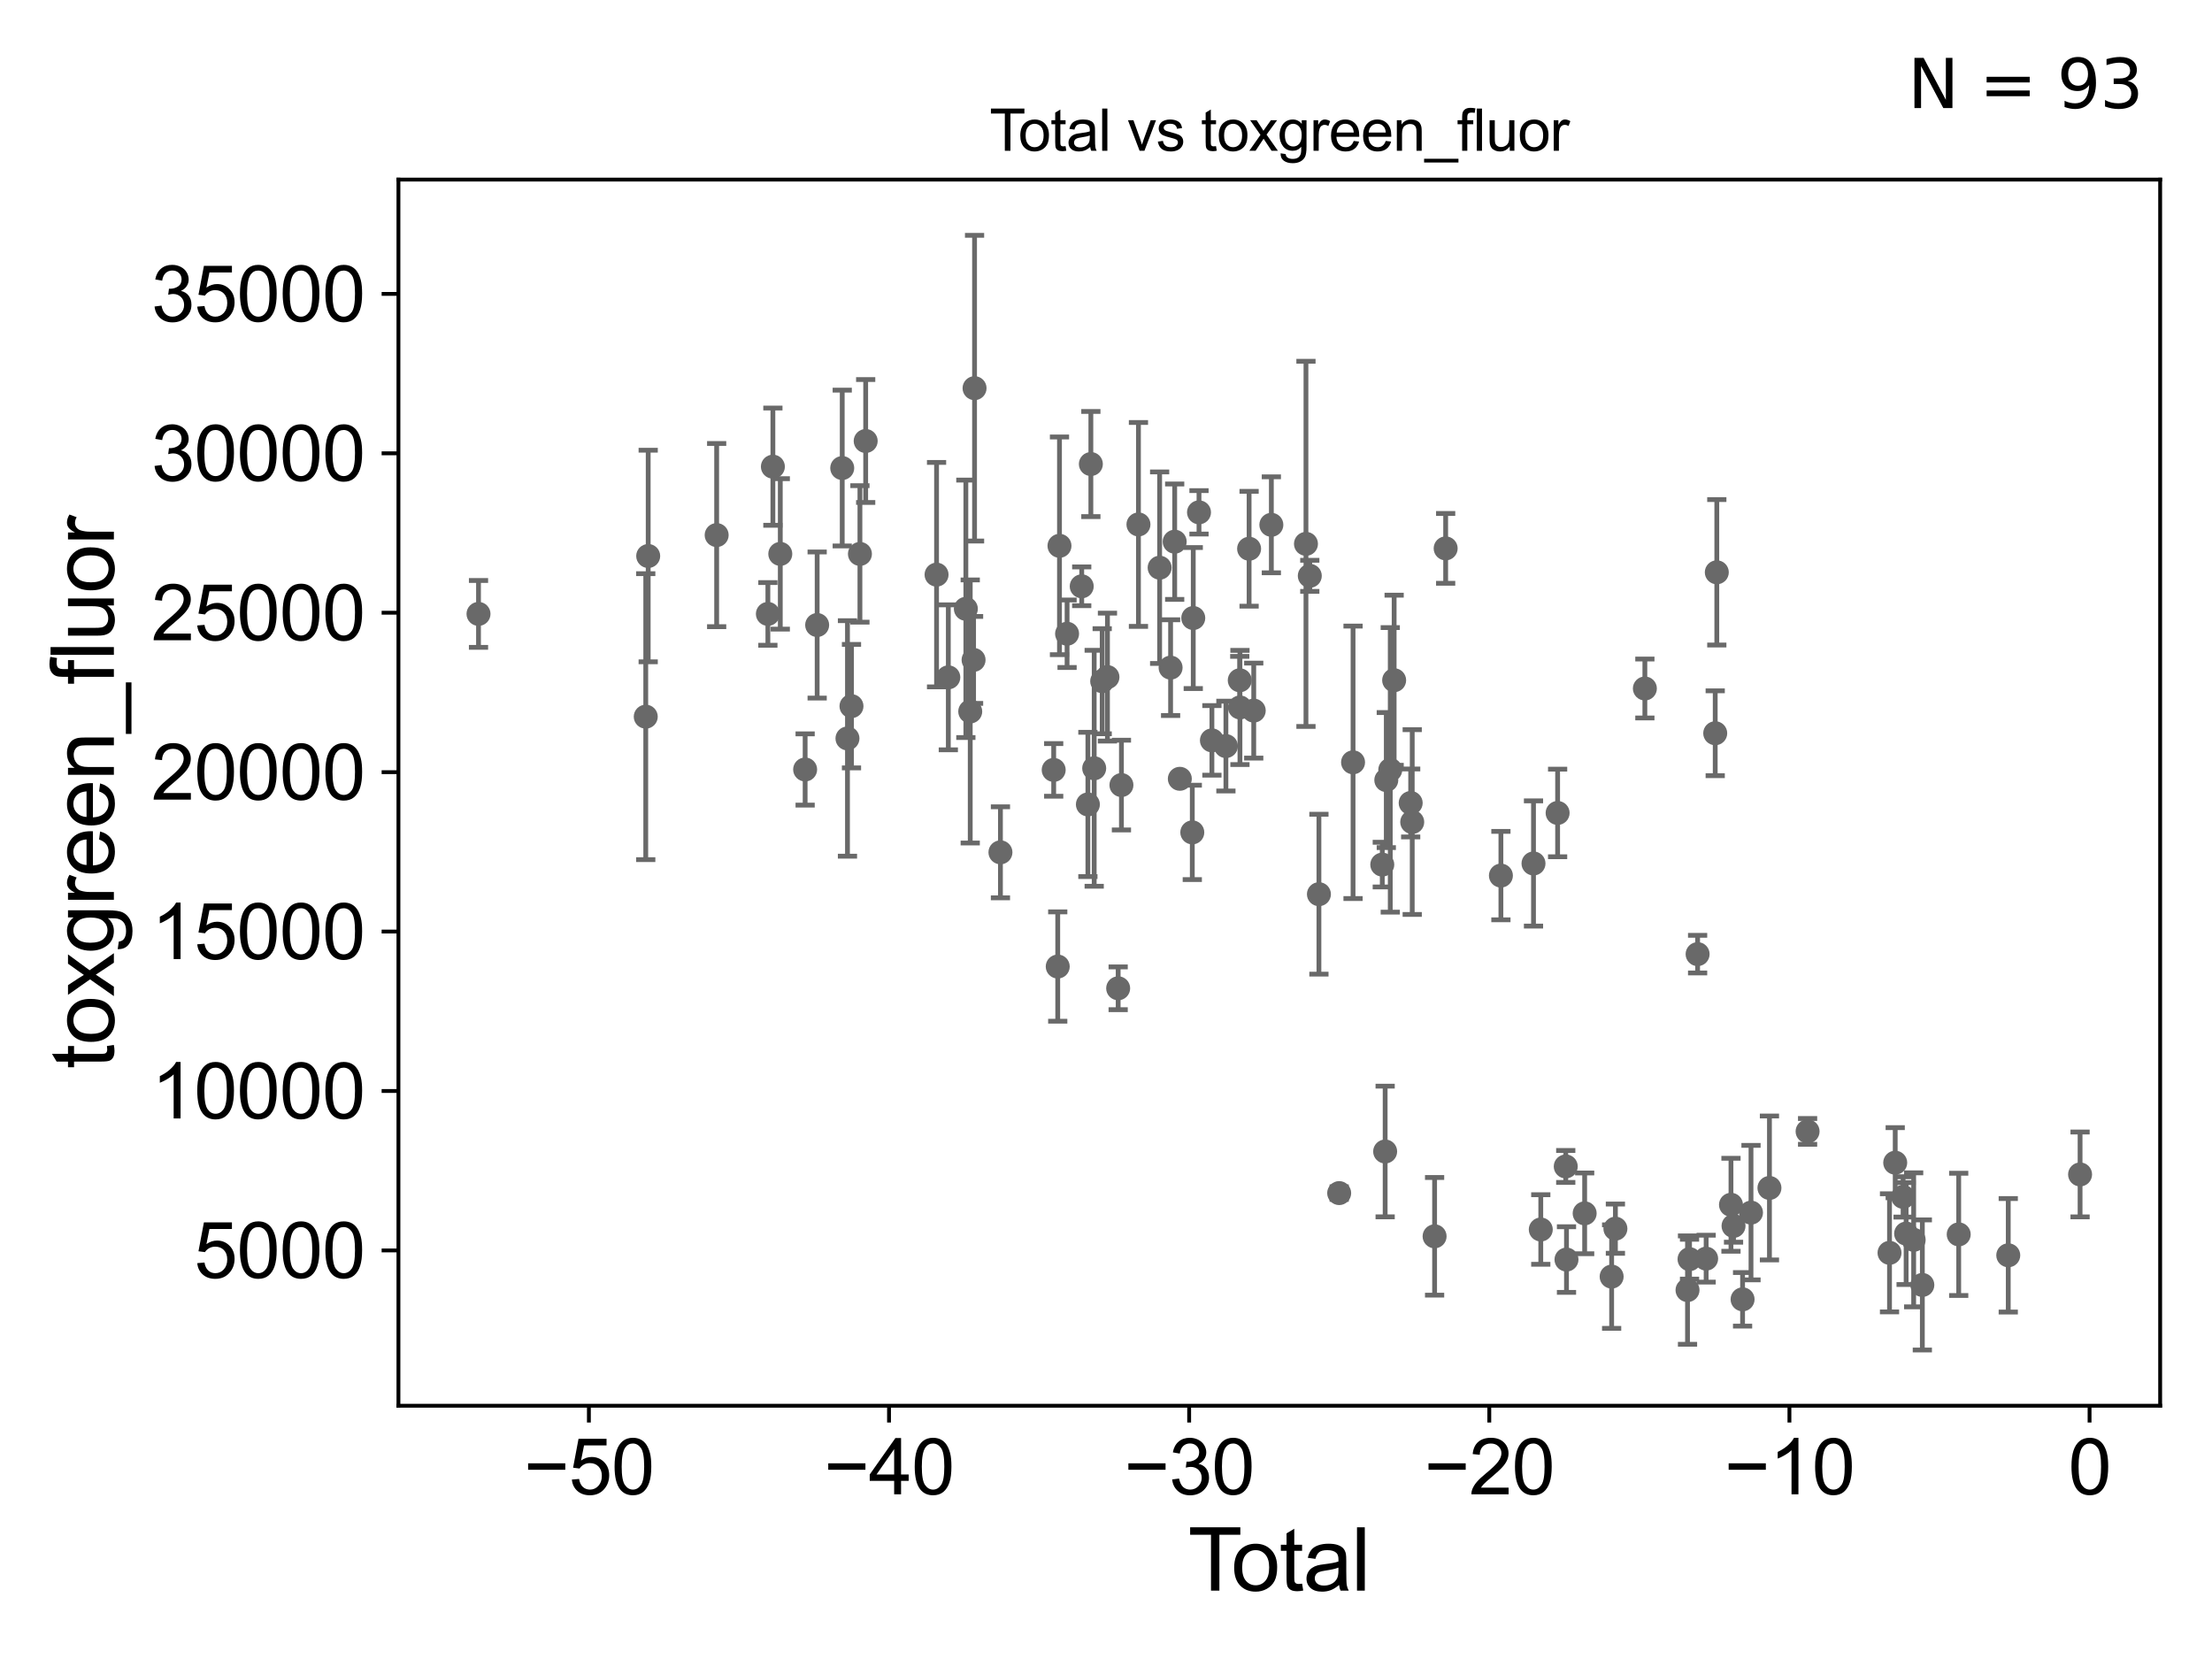 <?xml version="1.0" encoding="utf-8" standalone="no"?>
<!DOCTYPE svg PUBLIC "-//W3C//DTD SVG 1.1//EN"
  "http://www.w3.org/Graphics/SVG/1.1/DTD/svg11.dtd">
<svg xmlns:xlink="http://www.w3.org/1999/xlink" width="460.8pt" height="345.6pt" viewBox="0 0 460.8 345.6" xmlns="http://www.w3.org/2000/svg" version="1.1">
 <defs>
  <style type="text/css">*{stroke-linejoin: round; stroke-linecap: butt}</style>
 </defs>
 <g id="figure_1">
  <g id="patch_1">
   <path d="M 0 345.6 
L 460.8 345.6 
L 460.8 0 
L 0 0 
z
" style="fill: #ffffff"/>
  </g>
  <g id="axes_1">
   <g id="patch_2">
    <path d="M 83 292.84 
L 450 292.84 
L 450 37.411 
L 83 37.411 
z
" style="fill: #ffffff"/>
   </g>
   <g id="PathCollection_1">
    <defs>
     <path id="m8b09cfab4c" d="M 0 1.118 
C 0.297 1.118 0.581 1 0.791 0.791 
C 1 0.581 1.118 0.297 1.118 0 
C 1.118 -0.297 1 -0.581 0.791 -0.791 
C 0.581 -1 0.297 -1.118 0 -1.118 
C -0.297 -1.118 -0.581 -1 -0.791 -0.791 
C -1 -0.581 -1.118 -0.297 -1.118 0 
C -1.118 0.297 -1 0.581 -0.791 0.791 
C -0.581 1 -0.297 1.118 0 1.118 
z
" style="stroke: #696969"/>
    </defs>
    <g clip-path="url(#pab0d6d0695)">
     <use xlink:href="#m8b09cfab4c" x="99.682" y="127.889" style="fill: #696969; stroke: #696969"/>
     <use xlink:href="#m8b09cfab4c" x="326.174" y="242.99" style="fill: #696969; stroke: #696969"/>
     <use xlink:href="#m8b09cfab4c" x="324.481" y="169.353" style="fill: #696969; stroke: #696969"/>
     <use xlink:href="#m8b09cfab4c" x="320.973" y="256.128" style="fill: #696969; stroke: #696969"/>
     <use xlink:href="#m8b09cfab4c" x="319.457" y="179.877" style="fill: #696969; stroke: #696969"/>
     <use xlink:href="#m8b09cfab4c" x="312.667" y="182.4" style="fill: #696969; stroke: #696969"/>
     <use xlink:href="#m8b09cfab4c" x="301.157" y="114.24" style="fill: #696969; stroke: #696969"/>
     <use xlink:href="#m8b09cfab4c" x="298.853" y="257.547" style="fill: #696969; stroke: #696969"/>
     <use xlink:href="#m8b09cfab4c" x="294.192" y="171.246" style="fill: #696969; stroke: #696969"/>
     <use xlink:href="#m8b09cfab4c" x="293.871" y="167.273" style="fill: #696969; stroke: #696969"/>
     <use xlink:href="#m8b09cfab4c" x="290.426" y="141.705" style="fill: #696969; stroke: #696969"/>
     <use xlink:href="#m8b09cfab4c" x="289.617" y="160.377" style="fill: #696969; stroke: #696969"/>
     <use xlink:href="#m8b09cfab4c" x="288.791" y="162.507" style="fill: #696969; stroke: #696969"/>
     <use xlink:href="#m8b09cfab4c" x="288.552" y="239.878" style="fill: #696969; stroke: #696969"/>
     <use xlink:href="#m8b09cfab4c" x="287.954" y="180.114" style="fill: #696969; stroke: #696969"/>
     <use xlink:href="#m8b09cfab4c" x="281.866" y="158.804" style="fill: #696969; stroke: #696969"/>
     <use xlink:href="#m8b09cfab4c" x="278.974" y="248.543" style="fill: #696969; stroke: #696969"/>
     <use xlink:href="#m8b09cfab4c" x="274.756" y="186.275" style="fill: #696969; stroke: #696969"/>
     <use xlink:href="#m8b09cfab4c" x="272.854" y="119.957" style="fill: #696969; stroke: #696969"/>
     <use xlink:href="#m8b09cfab4c" x="272.056" y="113.296" style="fill: #696969; stroke: #696969"/>
     <use xlink:href="#m8b09cfab4c" x="326.329" y="262.389" style="fill: #696969; stroke: #696969"/>
     <use xlink:href="#m8b09cfab4c" x="330.113" y="252.763" style="fill: #696969; stroke: #696969"/>
     <use xlink:href="#m8b09cfab4c" x="335.734" y="265.941" style="fill: #696969; stroke: #696969"/>
     <use xlink:href="#m8b09cfab4c" x="336.519" y="255.953" style="fill: #696969; stroke: #696969"/>
     <use xlink:href="#m8b09cfab4c" x="408.035" y="257.143" style="fill: #696969; stroke: #696969"/>
     <use xlink:href="#m8b09cfab4c" x="400.458" y="267.679" style="fill: #696969; stroke: #696969"/>
     <use xlink:href="#m8b09cfab4c" x="398.65" y="258.281" style="fill: #696969; stroke: #696969"/>
     <use xlink:href="#m8b09cfab4c" x="397.08" y="256.977" style="fill: #696969; stroke: #696969"/>
     <use xlink:href="#m8b09cfab4c" x="396.452" y="249.335" style="fill: #696969; stroke: #696969"/>
     <use xlink:href="#m8b09cfab4c" x="394.808" y="242.212" style="fill: #696969; stroke: #696969"/>
     <use xlink:href="#m8b09cfab4c" x="393.621" y="260.989" style="fill: #696969; stroke: #696969"/>
     <use xlink:href="#m8b09cfab4c" x="376.554" y="235.692" style="fill: #696969; stroke: #696969"/>
     <use xlink:href="#m8b09cfab4c" x="368.608" y="247.473" style="fill: #696969; stroke: #696969"/>
     <use xlink:href="#m8b09cfab4c" x="264.846" y="109.328" style="fill: #696969; stroke: #696969"/>
     <use xlink:href="#m8b09cfab4c" x="364.766" y="252.611" style="fill: #696969; stroke: #696969"/>
     <use xlink:href="#m8b09cfab4c" x="361.127" y="255.384" style="fill: #696969; stroke: #696969"/>
     <use xlink:href="#m8b09cfab4c" x="360.595" y="250.976" style="fill: #696969; stroke: #696969"/>
     <use xlink:href="#m8b09cfab4c" x="357.642" y="119.222" style="fill: #696969; stroke: #696969"/>
     <use xlink:href="#m8b09cfab4c" x="357.311" y="152.747" style="fill: #696969; stroke: #696969"/>
     <use xlink:href="#m8b09cfab4c" x="355.421" y="262.199" style="fill: #696969; stroke: #696969"/>
     <use xlink:href="#m8b09cfab4c" x="353.643" y="198.763" style="fill: #696969; stroke: #696969"/>
     <use xlink:href="#m8b09cfab4c" x="351.96" y="262.309" style="fill: #696969; stroke: #696969"/>
     <use xlink:href="#m8b09cfab4c" x="351.542" y="268.748" style="fill: #696969; stroke: #696969"/>
     <use xlink:href="#m8b09cfab4c" x="342.657" y="143.425" style="fill: #696969; stroke: #696969"/>
     <use xlink:href="#m8b09cfab4c" x="363.012" y="270.675" style="fill: #696969; stroke: #696969"/>
     <use xlink:href="#m8b09cfab4c" x="418.357" y="261.5" style="fill: #696969; stroke: #696969"/>
     <use xlink:href="#m8b09cfab4c" x="261.176" y="148.029" style="fill: #696969; stroke: #696969"/>
     <use xlink:href="#m8b09cfab4c" x="258.305" y="147.376" style="fill: #696969; stroke: #696969"/>
     <use xlink:href="#m8b09cfab4c" x="203.018" y="80.864" style="fill: #696969; stroke: #696969"/>
     <use xlink:href="#m8b09cfab4c" x="202.814" y="137.47" style="fill: #696969; stroke: #696969"/>
     <use xlink:href="#m8b09cfab4c" x="202.117" y="148.213" style="fill: #696969; stroke: #696969"/>
     <use xlink:href="#m8b09cfab4c" x="201.206" y="126.828" style="fill: #696969; stroke: #696969"/>
     <use xlink:href="#m8b09cfab4c" x="197.552" y="141.101" style="fill: #696969; stroke: #696969"/>
     <use xlink:href="#m8b09cfab4c" x="195.102" y="119.709" style="fill: #696969; stroke: #696969"/>
     <use xlink:href="#m8b09cfab4c" x="180.338" y="91.87" style="fill: #696969; stroke: #696969"/>
     <use xlink:href="#m8b09cfab4c" x="179.139" y="115.393" style="fill: #696969; stroke: #696969"/>
     <use xlink:href="#m8b09cfab4c" x="177.38" y="147.105" style="fill: #696969; stroke: #696969"/>
     <use xlink:href="#m8b09cfab4c" x="176.544" y="153.831" style="fill: #696969; stroke: #696969"/>
     <use xlink:href="#m8b09cfab4c" x="175.452" y="97.502" style="fill: #696969; stroke: #696969"/>
     <use xlink:href="#m8b09cfab4c" x="170.229" y="130.203" style="fill: #696969; stroke: #696969"/>
     <use xlink:href="#m8b09cfab4c" x="167.725" y="160.298" style="fill: #696969; stroke: #696969"/>
     <use xlink:href="#m8b09cfab4c" x="162.549" y="115.387" style="fill: #696969; stroke: #696969"/>
     <use xlink:href="#m8b09cfab4c" x="161.007" y="97.216" style="fill: #696969; stroke: #696969"/>
     <use xlink:href="#m8b09cfab4c" x="159.964" y="127.89" style="fill: #696969; stroke: #696969"/>
     <use xlink:href="#m8b09cfab4c" x="149.293" y="111.467" style="fill: #696969; stroke: #696969"/>
     <use xlink:href="#m8b09cfab4c" x="135.031" y="115.826" style="fill: #696969; stroke: #696969"/>
     <use xlink:href="#m8b09cfab4c" x="134.522" y="149.296" style="fill: #696969; stroke: #696969"/>
     <use xlink:href="#m8b09cfab4c" x="208.411" y="177.555" style="fill: #696969; stroke: #696969"/>
     <use xlink:href="#m8b09cfab4c" x="219.503" y="160.387" style="fill: #696969; stroke: #696969"/>
     <use xlink:href="#m8b09cfab4c" x="220.346" y="201.349" style="fill: #696969; stroke: #696969"/>
     <use xlink:href="#m8b09cfab4c" x="220.71" y="113.705" style="fill: #696969; stroke: #696969"/>
     <use xlink:href="#m8b09cfab4c" x="258.263" y="141.717" style="fill: #696969; stroke: #696969"/>
     <use xlink:href="#m8b09cfab4c" x="255.38" y="155.423" style="fill: #696969; stroke: #696969"/>
     <use xlink:href="#m8b09cfab4c" x="252.464" y="154.233" style="fill: #696969; stroke: #696969"/>
     <use xlink:href="#m8b09cfab4c" x="249.774" y="106.73" style="fill: #696969; stroke: #696969"/>
     <use xlink:href="#m8b09cfab4c" x="248.578" y="128.748" style="fill: #696969; stroke: #696969"/>
     <use xlink:href="#m8b09cfab4c" x="248.376" y="173.402" style="fill: #696969; stroke: #696969"/>
     <use xlink:href="#m8b09cfab4c" x="245.78" y="162.238" style="fill: #696969; stroke: #696969"/>
     <use xlink:href="#m8b09cfab4c" x="244.709" y="112.845" style="fill: #696969; stroke: #696969"/>
     <use xlink:href="#m8b09cfab4c" x="243.857" y="139.081" style="fill: #696969; stroke: #696969"/>
     <use xlink:href="#m8b09cfab4c" x="260.211" y="114.315" style="fill: #696969; stroke: #696969"/>
     <use xlink:href="#m8b09cfab4c" x="241.574" y="118.262" style="fill: #696969; stroke: #696969"/>
     <use xlink:href="#m8b09cfab4c" x="233.615" y="163.542" style="fill: #696969; stroke: #696969"/>
     <use xlink:href="#m8b09cfab4c" x="232.934" y="205.88" style="fill: #696969; stroke: #696969"/>
     <use xlink:href="#m8b09cfab4c" x="230.703" y="141.052" style="fill: #696969; stroke: #696969"/>
     <use xlink:href="#m8b09cfab4c" x="229.606" y="141.908" style="fill: #696969; stroke: #696969"/>
     <use xlink:href="#m8b09cfab4c" x="227.941" y="160.047" style="fill: #696969; stroke: #696969"/>
     <use xlink:href="#m8b09cfab4c" x="227.247" y="96.668" style="fill: #696969; stroke: #696969"/>
     <use xlink:href="#m8b09cfab4c" x="226.628" y="167.578" style="fill: #696969; stroke: #696969"/>
     <use xlink:href="#m8b09cfab4c" x="225.343" y="122.14" style="fill: #696969; stroke: #696969"/>
     <use xlink:href="#m8b09cfab4c" x="222.292" y="132.019" style="fill: #696969; stroke: #696969"/>
     <use xlink:href="#m8b09cfab4c" x="237.16" y="109.251" style="fill: #696969; stroke: #696969"/>
     <use xlink:href="#m8b09cfab4c" x="433.318" y="244.657" style="fill: #696969; stroke: #696969"/>
    </g>
   </g>
   <g id="matplotlib.axis_1">
    <g id="xtick_1">
     <g id="line2d_1">
      <defs>
       <path id="mf7e0b2db67" d="M 0 0 
L 0 3.5 
" style="stroke: #000000; stroke-width: 0.8"/>
      </defs>
      <g>
       <use xlink:href="#mf7e0b2db67" x="122.675" y="292.84" style="stroke: #000000; stroke-width: 0.8"/>
      </g>
     </g>
     <g id="text_1">
      <!-- −50 -->
      <g transform="translate(109.105 311.293)scale(0.16 -0.16)">
       <defs>
        <path id="ArialMT-2212" d="M 3381 1997 
L 356 1997 
L 356 2522 
L 3381 2522 
L 3381 1997 
z
" transform="scale(0.016)"/>
        <path id="ArialMT-35" d="M 266 1200 
L 856 1250 
Q 922 819 1161 601 
Q 1400 384 1738 384 
Q 2144 384 2425 690 
Q 2706 997 2706 1503 
Q 2706 1984 2436 2262 
Q 2166 2541 1728 2541 
Q 1456 2541 1237 2417 
Q 1019 2294 894 2097 
L 366 2166 
L 809 4519 
L 3088 4519 
L 3088 3981 
L 1259 3981 
L 1013 2750 
Q 1425 3038 1878 3038 
Q 2478 3038 2890 2622 
Q 3303 2206 3303 1553 
Q 3303 931 2941 478 
Q 2500 -78 1738 -78 
Q 1113 -78 717 272 
Q 322 622 266 1200 
z
" transform="scale(0.016)"/>
        <path id="ArialMT-30" d="M 266 2259 
Q 266 3072 433 3567 
Q 600 4063 929 4331 
Q 1259 4600 1759 4600 
Q 2128 4600 2406 4451 
Q 2684 4303 2865 4023 
Q 3047 3744 3150 3342 
Q 3253 2941 3253 2259 
Q 3253 1453 3087 958 
Q 2922 463 2592 192 
Q 2263 -78 1759 -78 
Q 1097 -78 719 397 
Q 266 969 266 2259 
z
M 844 2259 
Q 844 1131 1108 757 
Q 1372 384 1759 384 
Q 2147 384 2411 759 
Q 2675 1134 2675 2259 
Q 2675 3391 2411 3762 
Q 2147 4134 1753 4134 
Q 1366 4134 1134 3806 
Q 844 3388 844 2259 
z
" transform="scale(0.016)"/>
       </defs>
       <use xlink:href="#ArialMT-2212"/>
       <use xlink:href="#ArialMT-35" x="58.398"/>
       <use xlink:href="#ArialMT-30" x="114.014"/>
      </g>
     </g>
    </g>
    <g id="xtick_2">
     <g id="line2d_2">
      <g>
       <use xlink:href="#mf7e0b2db67" x="185.199" y="292.84" style="stroke: #000000; stroke-width: 0.8"/>
      </g>
     </g>
     <g id="text_2">
      <!-- −40 -->
      <g transform="translate(171.629 311.293)scale(0.16 -0.16)">
       <defs>
        <path id="ArialMT-34" d="M 2069 0 
L 2069 1097 
L 81 1097 
L 81 1613 
L 2172 4581 
L 2631 4581 
L 2631 1613 
L 3250 1613 
L 3250 1097 
L 2631 1097 
L 2631 0 
L 2069 0 
z
M 2069 1613 
L 2069 3678 
L 634 1613 
L 2069 1613 
z
" transform="scale(0.016)"/>
       </defs>
       <use xlink:href="#ArialMT-2212"/>
       <use xlink:href="#ArialMT-34" x="58.398"/>
       <use xlink:href="#ArialMT-30" x="114.014"/>
      </g>
     </g>
    </g>
    <g id="xtick_3">
     <g id="line2d_3">
      <g>
       <use xlink:href="#mf7e0b2db67" x="247.722" y="292.84" style="stroke: #000000; stroke-width: 0.8"/>
      </g>
     </g>
     <g id="text_3">
      <!-- −30 -->
      <g transform="translate(234.152 311.293)scale(0.16 -0.16)">
       <defs>
        <path id="ArialMT-33" d="M 269 1209 
L 831 1284 
Q 928 806 1161 595 
Q 1394 384 1728 384 
Q 2125 384 2398 659 
Q 2672 934 2672 1341 
Q 2672 1728 2419 1979 
Q 2166 2231 1775 2231 
Q 1616 2231 1378 2169 
L 1441 2663 
Q 1497 2656 1531 2656 
Q 1891 2656 2178 2843 
Q 2466 3031 2466 3422 
Q 2466 3731 2256 3934 
Q 2047 4138 1716 4138 
Q 1388 4138 1169 3931 
Q 950 3725 888 3313 
L 325 3413 
Q 428 3978 793 4289 
Q 1159 4600 1703 4600 
Q 2078 4600 2393 4439 
Q 2709 4278 2876 4000 
Q 3044 3722 3044 3409 
Q 3044 3113 2884 2869 
Q 2725 2625 2413 2481 
Q 2819 2388 3044 2092 
Q 3269 1797 3269 1353 
Q 3269 753 2831 336 
Q 2394 -81 1725 -81 
Q 1122 -81 723 278 
Q 325 638 269 1209 
z
" transform="scale(0.016)"/>
       </defs>
       <use xlink:href="#ArialMT-2212"/>
       <use xlink:href="#ArialMT-33" x="58.398"/>
       <use xlink:href="#ArialMT-30" x="114.014"/>
      </g>
     </g>
    </g>
    <g id="xtick_4">
     <g id="line2d_4">
      <g>
       <use xlink:href="#mf7e0b2db67" x="310.246" y="292.84" style="stroke: #000000; stroke-width: 0.8"/>
      </g>
     </g>
     <g id="text_4">
      <!-- −20 -->
      <g transform="translate(296.676 311.293)scale(0.16 -0.16)">
       <defs>
        <path id="ArialMT-32" d="M 3222 541 
L 3222 0 
L 194 0 
Q 188 203 259 391 
Q 375 700 629 1000 
Q 884 1300 1366 1694 
Q 2113 2306 2375 2664 
Q 2638 3022 2638 3341 
Q 2638 3675 2398 3904 
Q 2159 4134 1775 4134 
Q 1369 4134 1125 3890 
Q 881 3647 878 3216 
L 300 3275 
Q 359 3922 746 4261 
Q 1134 4600 1788 4600 
Q 2447 4600 2831 4234 
Q 3216 3869 3216 3328 
Q 3216 3053 3103 2787 
Q 2991 2522 2730 2228 
Q 2469 1934 1863 1422 
Q 1356 997 1212 845 
Q 1069 694 975 541 
L 3222 541 
z
" transform="scale(0.016)"/>
       </defs>
       <use xlink:href="#ArialMT-2212"/>
       <use xlink:href="#ArialMT-32" x="58.398"/>
       <use xlink:href="#ArialMT-30" x="114.014"/>
      </g>
     </g>
    </g>
    <g id="xtick_5">
     <g id="line2d_5">
      <g>
       <use xlink:href="#mf7e0b2db67" x="372.77" y="292.84" style="stroke: #000000; stroke-width: 0.8"/>
      </g>
     </g>
     <g id="text_5">
      <!-- −10 -->
      <g transform="translate(359.2 311.293)scale(0.16 -0.16)">
       <defs>
        <path id="ArialMT-31" d="M 2384 0 
L 1822 0 
L 1822 3584 
Q 1619 3391 1289 3197 
Q 959 3003 697 2906 
L 697 3450 
Q 1169 3672 1522 3987 
Q 1875 4303 2022 4600 
L 2384 4600 
L 2384 0 
z
" transform="scale(0.016)"/>
       </defs>
       <use xlink:href="#ArialMT-2212"/>
       <use xlink:href="#ArialMT-31" x="58.398"/>
       <use xlink:href="#ArialMT-30" x="114.014"/>
      </g>
     </g>
    </g>
    <g id="xtick_6">
     <g id="line2d_6">
      <g>
       <use xlink:href="#mf7e0b2db67" x="435.294" y="292.84" style="stroke: #000000; stroke-width: 0.8"/>
      </g>
     </g>
     <g id="text_6">
      <!-- 0 -->
      <g transform="translate(430.845 311.293)scale(0.16 -0.16)">
       <use xlink:href="#ArialMT-30"/>
      </g>
     </g>
    </g>
    <g id="text_7">
     <!-- Total -->
     <g transform="translate(247.495 331.357)scale(0.18 -0.18)">
      <defs>
       <path id="ArialMT-54" d="M 1659 0 
L 1659 4041 
L 150 4041 
L 150 4581 
L 3781 4581 
L 3781 4041 
L 2266 4041 
L 2266 0 
L 1659 0 
z
" transform="scale(0.016)"/>
       <path id="ArialMT-6f" d="M 213 1659 
Q 213 2581 725 3025 
Q 1153 3394 1769 3394 
Q 2453 3394 2887 2945 
Q 3322 2497 3322 1706 
Q 3322 1066 3130 698 
Q 2938 331 2570 128 
Q 2203 -75 1769 -75 
Q 1072 -75 642 372 
Q 213 819 213 1659 
z
M 791 1659 
Q 791 1022 1069 705 
Q 1347 388 1769 388 
Q 2188 388 2466 706 
Q 2744 1025 2744 1678 
Q 2744 2294 2464 2611 
Q 2184 2928 1769 2928 
Q 1347 2928 1069 2612 
Q 791 2297 791 1659 
z
" transform="scale(0.016)"/>
       <path id="ArialMT-74" d="M 1650 503 
L 1731 6 
Q 1494 -44 1306 -44 
Q 1000 -44 831 53 
Q 663 150 594 308 
Q 525 466 525 972 
L 525 2881 
L 113 2881 
L 113 3319 
L 525 3319 
L 525 4141 
L 1084 4478 
L 1084 3319 
L 1650 3319 
L 1650 2881 
L 1084 2881 
L 1084 941 
Q 1084 700 1114 631 
Q 1144 563 1211 522 
Q 1278 481 1403 481 
Q 1497 481 1650 503 
z
" transform="scale(0.016)"/>
       <path id="ArialMT-61" d="M 2588 409 
Q 2275 144 1986 34 
Q 1697 -75 1366 -75 
Q 819 -75 525 192 
Q 231 459 231 875 
Q 231 1119 342 1320 
Q 453 1522 633 1644 
Q 813 1766 1038 1828 
Q 1203 1872 1538 1913 
Q 2219 1994 2541 2106 
Q 2544 2222 2544 2253 
Q 2544 2597 2384 2738 
Q 2169 2928 1744 2928 
Q 1347 2928 1158 2789 
Q 969 2650 878 2297 
L 328 2372 
Q 403 2725 575 2942 
Q 747 3159 1072 3276 
Q 1397 3394 1825 3394 
Q 2250 3394 2515 3294 
Q 2781 3194 2906 3042 
Q 3031 2891 3081 2659 
Q 3109 2516 3109 2141 
L 3109 1391 
Q 3109 606 3145 398 
Q 3181 191 3288 0 
L 2700 0 
Q 2613 175 2588 409 
z
M 2541 1666 
Q 2234 1541 1622 1453 
Q 1275 1403 1131 1340 
Q 988 1278 909 1158 
Q 831 1038 831 891 
Q 831 666 1001 516 
Q 1172 366 1500 366 
Q 1825 366 2078 508 
Q 2331 650 2450 897 
Q 2541 1088 2541 1459 
L 2541 1666 
z
" transform="scale(0.016)"/>
       <path id="ArialMT-6c" d="M 409 0 
L 409 4581 
L 972 4581 
L 972 0 
L 409 0 
z
" transform="scale(0.016)"/>
      </defs>
      <use xlink:href="#ArialMT-54"/>
      <use xlink:href="#ArialMT-6f" x="49.959"/>
      <use xlink:href="#ArialMT-74" x="105.574"/>
      <use xlink:href="#ArialMT-61" x="133.357"/>
      <use xlink:href="#ArialMT-6c" x="188.973"/>
     </g>
    </g>
   </g>
   <g id="matplotlib.axis_2">
    <g id="ytick_1">
     <g id="line2d_7">
      <defs>
       <path id="m1632583c4b" d="M 0 0 
L -3.5 0 
" style="stroke: #000000; stroke-width: 0.8"/>
      </defs>
      <g>
       <use xlink:href="#m1632583c4b" x="83" y="260.482" style="stroke: #000000; stroke-width: 0.8"/>
      </g>
     </g>
     <g id="text_8">
      <!-- 5000 -->
      <g transform="translate(40.41 266.208)scale(0.16 -0.16)">
       <use xlink:href="#ArialMT-35"/>
       <use xlink:href="#ArialMT-30" x="55.615"/>
       <use xlink:href="#ArialMT-30" x="111.23"/>
       <use xlink:href="#ArialMT-30" x="166.846"/>
      </g>
     </g>
    </g>
    <g id="ytick_2">
     <g id="line2d_8">
      <g>
       <use xlink:href="#m1632583c4b" x="83" y="227.272" style="stroke: #000000; stroke-width: 0.8"/>
      </g>
     </g>
     <g id="text_9">
      <!-- 10000 -->
      <g transform="translate(31.512 232.998)scale(0.16 -0.16)">
       <use xlink:href="#ArialMT-31"/>
       <use xlink:href="#ArialMT-30" x="55.615"/>
       <use xlink:href="#ArialMT-30" x="111.23"/>
       <use xlink:href="#ArialMT-30" x="166.846"/>
       <use xlink:href="#ArialMT-30" x="222.461"/>
      </g>
     </g>
    </g>
    <g id="ytick_3">
     <g id="line2d_9">
      <g>
       <use xlink:href="#m1632583c4b" x="83" y="194.062" style="stroke: #000000; stroke-width: 0.8"/>
      </g>
     </g>
     <g id="text_10">
      <!-- 15000 -->
      <g transform="translate(31.512 199.789)scale(0.16 -0.16)">
       <use xlink:href="#ArialMT-31"/>
       <use xlink:href="#ArialMT-35" x="55.615"/>
       <use xlink:href="#ArialMT-30" x="111.23"/>
       <use xlink:href="#ArialMT-30" x="166.846"/>
       <use xlink:href="#ArialMT-30" x="222.461"/>
      </g>
     </g>
    </g>
    <g id="ytick_4">
     <g id="line2d_10">
      <g>
       <use xlink:href="#m1632583c4b" x="83" y="160.853" style="stroke: #000000; stroke-width: 0.8"/>
      </g>
     </g>
     <g id="text_11">
      <!-- 20000 -->
      <g transform="translate(31.512 166.579)scale(0.16 -0.16)">
       <use xlink:href="#ArialMT-32"/>
       <use xlink:href="#ArialMT-30" x="55.615"/>
       <use xlink:href="#ArialMT-30" x="111.23"/>
       <use xlink:href="#ArialMT-30" x="166.846"/>
       <use xlink:href="#ArialMT-30" x="222.461"/>
      </g>
     </g>
    </g>
    <g id="ytick_5">
     <g id="line2d_11">
      <g>
       <use xlink:href="#m1632583c4b" x="83" y="127.643" style="stroke: #000000; stroke-width: 0.8"/>
      </g>
     </g>
     <g id="text_12">
      <!-- 25000 -->
      <g transform="translate(31.512 133.369)scale(0.16 -0.16)">
       <use xlink:href="#ArialMT-32"/>
       <use xlink:href="#ArialMT-35" x="55.615"/>
       <use xlink:href="#ArialMT-30" x="111.23"/>
       <use xlink:href="#ArialMT-30" x="166.846"/>
       <use xlink:href="#ArialMT-30" x="222.461"/>
      </g>
     </g>
    </g>
    <g id="ytick_6">
     <g id="line2d_12">
      <g>
       <use xlink:href="#m1632583c4b" x="83" y="94.433" style="stroke: #000000; stroke-width: 0.8"/>
      </g>
     </g>
     <g id="text_13">
      <!-- 30000 -->
      <g transform="translate(31.512 100.16)scale(0.16 -0.16)">
       <use xlink:href="#ArialMT-33"/>
       <use xlink:href="#ArialMT-30" x="55.615"/>
       <use xlink:href="#ArialMT-30" x="111.23"/>
       <use xlink:href="#ArialMT-30" x="166.846"/>
       <use xlink:href="#ArialMT-30" x="222.461"/>
      </g>
     </g>
    </g>
    <g id="ytick_7">
     <g id="line2d_13">
      <g>
       <use xlink:href="#m1632583c4b" x="83" y="61.224" style="stroke: #000000; stroke-width: 0.8"/>
      </g>
     </g>
     <g id="text_14">
      <!-- 35000 -->
      <g transform="translate(31.512 66.95)scale(0.16 -0.16)">
       <use xlink:href="#ArialMT-33"/>
       <use xlink:href="#ArialMT-35" x="55.615"/>
       <use xlink:href="#ArialMT-30" x="111.23"/>
       <use xlink:href="#ArialMT-30" x="166.846"/>
       <use xlink:href="#ArialMT-30" x="222.461"/>
      </g>
     </g>
    </g>
    <g id="text_15">
     <!-- toxgreen_fluor -->
     <g transform="translate(23.724 222.658)rotate(-90)scale(0.18 -0.18)">
      <defs>
       <path id="ArialMT-78" d="M 47 0 
L 1259 1725 
L 138 3319 
L 841 3319 
L 1350 2541 
Q 1494 2319 1581 2169 
Q 1719 2375 1834 2534 
L 2394 3319 
L 3066 3319 
L 1919 1756 
L 3153 0 
L 2463 0 
L 1781 1031 
L 1600 1309 
L 728 0 
L 47 0 
z
" transform="scale(0.016)"/>
       <path id="ArialMT-67" d="M 319 -275 
L 866 -356 
Q 900 -609 1056 -725 
Q 1266 -881 1628 -881 
Q 2019 -881 2231 -725 
Q 2444 -569 2519 -288 
Q 2563 -116 2559 434 
Q 2191 0 1641 0 
Q 956 0 581 494 
Q 206 988 206 1678 
Q 206 2153 378 2554 
Q 550 2956 876 3175 
Q 1203 3394 1644 3394 
Q 2231 3394 2613 2919 
L 2613 3319 
L 3131 3319 
L 3131 450 
Q 3131 -325 2973 -648 
Q 2816 -972 2473 -1159 
Q 2131 -1347 1631 -1347 
Q 1038 -1347 672 -1080 
Q 306 -813 319 -275 
z
M 784 1719 
Q 784 1066 1043 766 
Q 1303 466 1694 466 
Q 2081 466 2343 764 
Q 2606 1063 2606 1700 
Q 2606 2309 2336 2618 
Q 2066 2928 1684 2928 
Q 1309 2928 1046 2623 
Q 784 2319 784 1719 
z
" transform="scale(0.016)"/>
       <path id="ArialMT-72" d="M 416 0 
L 416 3319 
L 922 3319 
L 922 2816 
Q 1116 3169 1280 3281 
Q 1444 3394 1641 3394 
Q 1925 3394 2219 3213 
L 2025 2691 
Q 1819 2813 1613 2813 
Q 1428 2813 1281 2702 
Q 1134 2591 1072 2394 
Q 978 2094 978 1738 
L 978 0 
L 416 0 
z
" transform="scale(0.016)"/>
       <path id="ArialMT-65" d="M 2694 1069 
L 3275 997 
Q 3138 488 2766 206 
Q 2394 -75 1816 -75 
Q 1088 -75 661 373 
Q 234 822 234 1631 
Q 234 2469 665 2931 
Q 1097 3394 1784 3394 
Q 2450 3394 2872 2941 
Q 3294 2488 3294 1666 
Q 3294 1616 3291 1516 
L 816 1516 
Q 847 969 1125 678 
Q 1403 388 1819 388 
Q 2128 388 2347 550 
Q 2566 713 2694 1069 
z
M 847 1978 
L 2700 1978 
Q 2663 2397 2488 2606 
Q 2219 2931 1791 2931 
Q 1403 2931 1139 2672 
Q 875 2413 847 1978 
z
" transform="scale(0.016)"/>
       <path id="ArialMT-6e" d="M 422 0 
L 422 3319 
L 928 3319 
L 928 2847 
Q 1294 3394 1984 3394 
Q 2284 3394 2536 3286 
Q 2788 3178 2913 3003 
Q 3038 2828 3088 2588 
Q 3119 2431 3119 2041 
L 3119 0 
L 2556 0 
L 2556 2019 
Q 2556 2363 2490 2533 
Q 2425 2703 2258 2804 
Q 2091 2906 1866 2906 
Q 1506 2906 1245 2678 
Q 984 2450 984 1813 
L 984 0 
L 422 0 
z
" transform="scale(0.016)"/>
       <path id="ArialMT-5f" d="M -97 -1272 
L -97 -866 
L 3631 -866 
L 3631 -1272 
L -97 -1272 
z
" transform="scale(0.016)"/>
       <path id="ArialMT-66" d="M 556 0 
L 556 2881 
L 59 2881 
L 59 3319 
L 556 3319 
L 556 3672 
Q 556 4006 616 4169 
Q 697 4388 901 4523 
Q 1106 4659 1475 4659 
Q 1713 4659 2000 4603 
L 1916 4113 
Q 1741 4144 1584 4144 
Q 1328 4144 1222 4034 
Q 1116 3925 1116 3625 
L 1116 3319 
L 1763 3319 
L 1763 2881 
L 1116 2881 
L 1116 0 
L 556 0 
z
" transform="scale(0.016)"/>
       <path id="ArialMT-75" d="M 2597 0 
L 2597 488 
Q 2209 -75 1544 -75 
Q 1250 -75 995 37 
Q 741 150 617 320 
Q 494 491 444 738 
Q 409 903 409 1263 
L 409 3319 
L 972 3319 
L 972 1478 
Q 972 1038 1006 884 
Q 1059 663 1231 536 
Q 1403 409 1656 409 
Q 1909 409 2131 539 
Q 2353 669 2445 892 
Q 2538 1116 2538 1541 
L 2538 3319 
L 3100 3319 
L 3100 0 
L 2597 0 
z
" transform="scale(0.016)"/>
      </defs>
      <use xlink:href="#ArialMT-74"/>
      <use xlink:href="#ArialMT-6f" x="27.783"/>
      <use xlink:href="#ArialMT-78" x="83.398"/>
      <use xlink:href="#ArialMT-67" x="133.398"/>
      <use xlink:href="#ArialMT-72" x="189.014"/>
      <use xlink:href="#ArialMT-65" x="222.314"/>
      <use xlink:href="#ArialMT-65" x="277.93"/>
      <use xlink:href="#ArialMT-6e" x="333.545"/>
      <use xlink:href="#ArialMT-5f" x="389.16"/>
      <use xlink:href="#ArialMT-66" x="444.775"/>
      <use xlink:href="#ArialMT-6c" x="472.559"/>
      <use xlink:href="#ArialMT-75" x="494.775"/>
      <use xlink:href="#ArialMT-6f" x="550.391"/>
      <use xlink:href="#ArialMT-72" x="606.006"/>
     </g>
    </g>
   </g>
   <g id="LineCollection_1">
    <path d="M 99.682 134.852 
L 99.682 120.925 
" clip-path="url(#pab0d6d0695)" style="fill: none; stroke: #696969"/>
    <path d="M 326.174 246.316 
L 326.174 239.664 
" clip-path="url(#pab0d6d0695)" style="fill: none; stroke: #696969"/>
    <path d="M 324.481 178.476 
L 324.481 160.229 
" clip-path="url(#pab0d6d0695)" style="fill: none; stroke: #696969"/>
    <path d="M 320.973 263.375 
L 320.973 248.882 
" clip-path="url(#pab0d6d0695)" style="fill: none; stroke: #696969"/>
    <path d="M 319.457 192.921 
L 319.457 166.833 
" clip-path="url(#pab0d6d0695)" style="fill: none; stroke: #696969"/>
    <path d="M 312.667 191.61 
L 312.667 173.19 
" clip-path="url(#pab0d6d0695)" style="fill: none; stroke: #696969"/>
    <path d="M 301.157 121.513 
L 301.157 106.966 
" clip-path="url(#pab0d6d0695)" style="fill: none; stroke: #696969"/>
    <path d="M 298.853 269.8 
L 298.853 245.293 
" clip-path="url(#pab0d6d0695)" style="fill: none; stroke: #696969"/>
    <path d="M 294.192 190.491 
L 294.192 152.001 
" clip-path="url(#pab0d6d0695)" style="fill: none; stroke: #696969"/>
    <path d="M 293.871 174.351 
L 293.871 160.196 
" clip-path="url(#pab0d6d0695)" style="fill: none; stroke: #696969"/>
    <path d="M 290.426 159.423 
L 290.426 123.986 
" clip-path="url(#pab0d6d0695)" style="fill: none; stroke: #696969"/>
    <path d="M 289.617 190.018 
L 289.617 130.736 
" clip-path="url(#pab0d6d0695)" style="fill: none; stroke: #696969"/>
    <path d="M 288.791 176.575 
L 288.791 148.438 
" clip-path="url(#pab0d6d0695)" style="fill: none; stroke: #696969"/>
    <path d="M 288.552 253.488 
L 288.552 226.269 
" clip-path="url(#pab0d6d0695)" style="fill: none; stroke: #696969"/>
    <path d="M 287.954 184.767 
L 287.954 175.461 
" clip-path="url(#pab0d6d0695)" style="fill: none; stroke: #696969"/>
    <path d="M 281.866 187.183 
L 281.866 130.424 
" clip-path="url(#pab0d6d0695)" style="fill: none; stroke: #696969"/>
    <path d="M 278.974 249.852 
L 278.974 247.233 
" clip-path="url(#pab0d6d0695)" style="fill: none; stroke: #696969"/>
    <path d="M 274.756 202.929 
L 274.756 169.622 
" clip-path="url(#pab0d6d0695)" style="fill: none; stroke: #696969"/>
    <path d="M 272.854 123.197 
L 272.854 116.718 
" clip-path="url(#pab0d6d0695)" style="fill: none; stroke: #696969"/>
    <path d="M 272.056 151.336 
L 272.056 75.257 
" clip-path="url(#pab0d6d0695)" style="fill: none; stroke: #696969"/>
    <path d="M 326.329 269.222 
L 326.329 255.555 
" clip-path="url(#pab0d6d0695)" style="fill: none; stroke: #696969"/>
    <path d="M 330.113 261.172 
L 330.113 244.354 
" clip-path="url(#pab0d6d0695)" style="fill: none; stroke: #696969"/>
    <path d="M 335.734 276.722 
L 335.734 255.16 
" clip-path="url(#pab0d6d0695)" style="fill: none; stroke: #696969"/>
    <path d="M 336.519 261.083 
L 336.519 250.824 
" clip-path="url(#pab0d6d0695)" style="fill: none; stroke: #696969"/>
    <path d="M 408.035 269.879 
L 408.035 244.407 
" clip-path="url(#pab0d6d0695)" style="fill: none; stroke: #696969"/>
    <path d="M 400.458 281.23 
L 400.458 254.128 
" clip-path="url(#pab0d6d0695)" style="fill: none; stroke: #696969"/>
    <path d="M 398.65 272.241 
L 398.65 244.321 
" clip-path="url(#pab0d6d0695)" style="fill: none; stroke: #696969"/>
    <path d="M 397.08 267.589 
L 397.08 246.366 
" clip-path="url(#pab0d6d0695)" style="fill: none; stroke: #696969"/>
    <path d="M 396.452 253.538 
L 396.452 245.133 
" clip-path="url(#pab0d6d0695)" style="fill: none; stroke: #696969"/>
    <path d="M 394.808 249.516 
L 394.808 234.909 
" clip-path="url(#pab0d6d0695)" style="fill: none; stroke: #696969"/>
    <path d="M 393.621 273.295 
L 393.621 248.683 
" clip-path="url(#pab0d6d0695)" style="fill: none; stroke: #696969"/>
    <path d="M 376.554 238.379 
L 376.554 233.005 
" clip-path="url(#pab0d6d0695)" style="fill: none; stroke: #696969"/>
    <path d="M 368.608 262.465 
L 368.608 232.482 
" clip-path="url(#pab0d6d0695)" style="fill: none; stroke: #696969"/>
    <path d="M 264.846 119.326 
L 264.846 99.33 
" clip-path="url(#pab0d6d0695)" style="fill: none; stroke: #696969"/>
    <path d="M 364.766 266.622 
L 364.766 238.6 
" clip-path="url(#pab0d6d0695)" style="fill: none; stroke: #696969"/>
    <path d="M 361.127 258.774 
L 361.127 251.994 
" clip-path="url(#pab0d6d0695)" style="fill: none; stroke: #696969"/>
    <path d="M 360.595 260.66 
L 360.595 241.293 
" clip-path="url(#pab0d6d0695)" style="fill: none; stroke: #696969"/>
    <path d="M 357.642 134.371 
L 357.642 104.074 
" clip-path="url(#pab0d6d0695)" style="fill: none; stroke: #696969"/>
    <path d="M 357.311 161.585 
L 357.311 143.909 
" clip-path="url(#pab0d6d0695)" style="fill: none; stroke: #696969"/>
    <path d="M 355.421 267.084 
L 355.421 257.314 
" clip-path="url(#pab0d6d0695)" style="fill: none; stroke: #696969"/>
    <path d="M 353.643 202.684 
L 353.643 194.842 
" clip-path="url(#pab0d6d0695)" style="fill: none; stroke: #696969"/>
    <path d="M 351.96 266.459 
L 351.96 258.159 
" clip-path="url(#pab0d6d0695)" style="fill: none; stroke: #696969"/>
    <path d="M 351.542 280.038 
L 351.542 257.459 
" clip-path="url(#pab0d6d0695)" style="fill: none; stroke: #696969"/>
    <path d="M 342.657 149.56 
L 342.657 137.291 
" clip-path="url(#pab0d6d0695)" style="fill: none; stroke: #696969"/>
    <path d="M 363.012 276.253 
L 363.012 265.097 
" clip-path="url(#pab0d6d0695)" style="fill: none; stroke: #696969"/>
    <path d="M 418.357 273.321 
L 418.357 249.68 
" clip-path="url(#pab0d6d0695)" style="fill: none; stroke: #696969"/>
    <path d="M 261.176 157.924 
L 261.176 138.134 
" clip-path="url(#pab0d6d0695)" style="fill: none; stroke: #696969"/>
    <path d="M 258.305 159.267 
L 258.305 135.486 
" clip-path="url(#pab0d6d0695)" style="fill: none; stroke: #696969"/>
    <path d="M 203.018 112.707 
L 203.018 49.022 
" clip-path="url(#pab0d6d0695)" style="fill: none; stroke: #696969"/>
    <path d="M 202.814 146.524 
L 202.814 128.416 
" clip-path="url(#pab0d6d0695)" style="fill: none; stroke: #696969"/>
    <path d="M 202.117 175.614 
L 202.117 120.813 
" clip-path="url(#pab0d6d0695)" style="fill: none; stroke: #696969"/>
    <path d="M 201.206 153.644 
L 201.206 100.012 
" clip-path="url(#pab0d6d0695)" style="fill: none; stroke: #696969"/>
    <path d="M 197.552 156.2 
L 197.552 126.001 
" clip-path="url(#pab0d6d0695)" style="fill: none; stroke: #696969"/>
    <path d="M 195.102 143.087 
L 195.102 96.331 
" clip-path="url(#pab0d6d0695)" style="fill: none; stroke: #696969"/>
    <path d="M 180.338 104.676 
L 180.338 79.064 
" clip-path="url(#pab0d6d0695)" style="fill: none; stroke: #696969"/>
    <path d="M 179.139 129.611 
L 179.139 101.175 
" clip-path="url(#pab0d6d0695)" style="fill: none; stroke: #696969"/>
    <path d="M 177.38 159.967 
L 177.38 134.242 
" clip-path="url(#pab0d6d0695)" style="fill: none; stroke: #696969"/>
    <path d="M 176.544 178.359 
L 176.544 129.302 
" clip-path="url(#pab0d6d0695)" style="fill: none; stroke: #696969"/>
    <path d="M 175.452 113.732 
L 175.452 81.272 
" clip-path="url(#pab0d6d0695)" style="fill: none; stroke: #696969"/>
    <path d="M 170.229 145.422 
L 170.229 114.984 
" clip-path="url(#pab0d6d0695)" style="fill: none; stroke: #696969"/>
    <path d="M 167.725 167.72 
L 167.725 152.876 
" clip-path="url(#pab0d6d0695)" style="fill: none; stroke: #696969"/>
    <path d="M 162.549 131.057 
L 162.549 99.716 
" clip-path="url(#pab0d6d0695)" style="fill: none; stroke: #696969"/>
    <path d="M 161.007 109.426 
L 161.007 85.006 
" clip-path="url(#pab0d6d0695)" style="fill: none; stroke: #696969"/>
    <path d="M 159.964 134.419 
L 159.964 121.361 
" clip-path="url(#pab0d6d0695)" style="fill: none; stroke: #696969"/>
    <path d="M 149.293 130.549 
L 149.293 92.384 
" clip-path="url(#pab0d6d0695)" style="fill: none; stroke: #696969"/>
    <path d="M 135.031 137.866 
L 135.031 93.786 
" clip-path="url(#pab0d6d0695)" style="fill: none; stroke: #696969"/>
    <path d="M 134.522 179.083 
L 134.522 119.509 
" clip-path="url(#pab0d6d0695)" style="fill: none; stroke: #696969"/>
    <path d="M 208.411 187.037 
L 208.411 168.072 
" clip-path="url(#pab0d6d0695)" style="fill: none; stroke: #696969"/>
    <path d="M 219.503 165.869 
L 219.503 154.904 
" clip-path="url(#pab0d6d0695)" style="fill: none; stroke: #696969"/>
    <path d="M 220.346 212.74 
L 220.346 189.958 
" clip-path="url(#pab0d6d0695)" style="fill: none; stroke: #696969"/>
    <path d="M 220.71 136.378 
L 220.71 91.031 
" clip-path="url(#pab0d6d0695)" style="fill: none; stroke: #696969"/>
    <path d="M 258.263 146.701 
L 258.263 136.733 
" clip-path="url(#pab0d6d0695)" style="fill: none; stroke: #696969"/>
    <path d="M 255.38 164.78 
L 255.38 146.066 
" clip-path="url(#pab0d6d0695)" style="fill: none; stroke: #696969"/>
    <path d="M 252.464 161.48 
L 252.464 146.987 
" clip-path="url(#pab0d6d0695)" style="fill: none; stroke: #696969"/>
    <path d="M 249.774 111.253 
L 249.774 102.207 
" clip-path="url(#pab0d6d0695)" style="fill: none; stroke: #696969"/>
    <path d="M 248.578 143.437 
L 248.578 114.06 
" clip-path="url(#pab0d6d0695)" style="fill: none; stroke: #696969"/>
    <path d="M 248.376 183.233 
L 248.376 163.572 
" clip-path="url(#pab0d6d0695)" style="fill: none; stroke: #696969"/>
    <path d="M 245.78 162.691 
L 245.78 161.784 
" clip-path="url(#pab0d6d0695)" style="fill: none; stroke: #696969"/>
    <path d="M 244.709 124.866 
L 244.709 100.824 
" clip-path="url(#pab0d6d0695)" style="fill: none; stroke: #696969"/>
    <path d="M 243.857 149.054 
L 243.857 129.108 
" clip-path="url(#pab0d6d0695)" style="fill: none; stroke: #696969"/>
    <path d="M 260.211 126.277 
L 260.211 102.354 
" clip-path="url(#pab0d6d0695)" style="fill: none; stroke: #696969"/>
    <path d="M 241.574 138.213 
L 241.574 98.312 
" clip-path="url(#pab0d6d0695)" style="fill: none; stroke: #696969"/>
    <path d="M 233.615 172.893 
L 233.615 154.192 
" clip-path="url(#pab0d6d0695)" style="fill: none; stroke: #696969"/>
    <path d="M 232.934 210.335 
L 232.934 201.425 
" clip-path="url(#pab0d6d0695)" style="fill: none; stroke: #696969"/>
    <path d="M 230.703 154.374 
L 230.703 127.73 
" clip-path="url(#pab0d6d0695)" style="fill: none; stroke: #696969"/>
    <path d="M 229.606 152.853 
L 229.606 130.964 
" clip-path="url(#pab0d6d0695)" style="fill: none; stroke: #696969"/>
    <path d="M 227.941 184.624 
L 227.941 135.47 
" clip-path="url(#pab0d6d0695)" style="fill: none; stroke: #696969"/>
    <path d="M 227.247 107.62 
L 227.247 85.715 
" clip-path="url(#pab0d6d0695)" style="fill: none; stroke: #696969"/>
    <path d="M 226.628 182.606 
L 226.628 152.551 
" clip-path="url(#pab0d6d0695)" style="fill: none; stroke: #696969"/>
    <path d="M 225.343 126.182 
L 225.343 118.099 
" clip-path="url(#pab0d6d0695)" style="fill: none; stroke: #696969"/>
    <path d="M 222.292 139.05 
L 222.292 124.987 
" clip-path="url(#pab0d6d0695)" style="fill: none; stroke: #696969"/>
    <path d="M 237.16 130.486 
L 237.16 88.016 
" clip-path="url(#pab0d6d0695)" style="fill: none; stroke: #696969"/>
    <path d="M 433.318 253.497 
L 433.318 235.818 
" clip-path="url(#pab0d6d0695)" style="fill: none; stroke: #696969"/>
   </g>
   <g id="line2d_14">
    <defs>
     <path id="m34adfaa1c6" d="M 2 0 
L -2 -0 
" style="stroke: #696969"/>
    </defs>
    <g clip-path="url(#pab0d6d0695)">
     <use xlink:href="#m34adfaa1c6" x="99.682" y="134.852" style="fill: #696969; stroke: #696969"/>
     <use xlink:href="#m34adfaa1c6" x="326.174" y="246.316" style="fill: #696969; stroke: #696969"/>
     <use xlink:href="#m34adfaa1c6" x="324.481" y="178.476" style="fill: #696969; stroke: #696969"/>
     <use xlink:href="#m34adfaa1c6" x="320.973" y="263.375" style="fill: #696969; stroke: #696969"/>
     <use xlink:href="#m34adfaa1c6" x="319.457" y="192.921" style="fill: #696969; stroke: #696969"/>
     <use xlink:href="#m34adfaa1c6" x="312.667" y="191.61" style="fill: #696969; stroke: #696969"/>
     <use xlink:href="#m34adfaa1c6" x="301.157" y="121.513" style="fill: #696969; stroke: #696969"/>
     <use xlink:href="#m34adfaa1c6" x="298.853" y="269.8" style="fill: #696969; stroke: #696969"/>
     <use xlink:href="#m34adfaa1c6" x="294.192" y="190.491" style="fill: #696969; stroke: #696969"/>
     <use xlink:href="#m34adfaa1c6" x="293.871" y="174.351" style="fill: #696969; stroke: #696969"/>
     <use xlink:href="#m34adfaa1c6" x="290.426" y="159.423" style="fill: #696969; stroke: #696969"/>
     <use xlink:href="#m34adfaa1c6" x="289.617" y="190.018" style="fill: #696969; stroke: #696969"/>
     <use xlink:href="#m34adfaa1c6" x="288.791" y="176.575" style="fill: #696969; stroke: #696969"/>
     <use xlink:href="#m34adfaa1c6" x="288.552" y="253.488" style="fill: #696969; stroke: #696969"/>
     <use xlink:href="#m34adfaa1c6" x="287.954" y="184.767" style="fill: #696969; stroke: #696969"/>
     <use xlink:href="#m34adfaa1c6" x="281.866" y="187.183" style="fill: #696969; stroke: #696969"/>
     <use xlink:href="#m34adfaa1c6" x="278.974" y="249.852" style="fill: #696969; stroke: #696969"/>
     <use xlink:href="#m34adfaa1c6" x="274.756" y="202.929" style="fill: #696969; stroke: #696969"/>
     <use xlink:href="#m34adfaa1c6" x="272.854" y="123.197" style="fill: #696969; stroke: #696969"/>
     <use xlink:href="#m34adfaa1c6" x="272.056" y="151.336" style="fill: #696969; stroke: #696969"/>
     <use xlink:href="#m34adfaa1c6" x="326.329" y="269.222" style="fill: #696969; stroke: #696969"/>
     <use xlink:href="#m34adfaa1c6" x="330.113" y="261.172" style="fill: #696969; stroke: #696969"/>
     <use xlink:href="#m34adfaa1c6" x="335.734" y="276.722" style="fill: #696969; stroke: #696969"/>
     <use xlink:href="#m34adfaa1c6" x="336.519" y="261.083" style="fill: #696969; stroke: #696969"/>
     <use xlink:href="#m34adfaa1c6" x="408.035" y="269.879" style="fill: #696969; stroke: #696969"/>
     <use xlink:href="#m34adfaa1c6" x="400.458" y="281.23" style="fill: #696969; stroke: #696969"/>
     <use xlink:href="#m34adfaa1c6" x="398.65" y="272.241" style="fill: #696969; stroke: #696969"/>
     <use xlink:href="#m34adfaa1c6" x="397.08" y="267.589" style="fill: #696969; stroke: #696969"/>
     <use xlink:href="#m34adfaa1c6" x="396.452" y="253.538" style="fill: #696969; stroke: #696969"/>
     <use xlink:href="#m34adfaa1c6" x="394.808" y="249.516" style="fill: #696969; stroke: #696969"/>
     <use xlink:href="#m34adfaa1c6" x="393.621" y="273.295" style="fill: #696969; stroke: #696969"/>
     <use xlink:href="#m34adfaa1c6" x="376.554" y="238.379" style="fill: #696969; stroke: #696969"/>
     <use xlink:href="#m34adfaa1c6" x="368.608" y="262.465" style="fill: #696969; stroke: #696969"/>
     <use xlink:href="#m34adfaa1c6" x="264.846" y="119.326" style="fill: #696969; stroke: #696969"/>
     <use xlink:href="#m34adfaa1c6" x="364.766" y="266.622" style="fill: #696969; stroke: #696969"/>
     <use xlink:href="#m34adfaa1c6" x="361.127" y="258.774" style="fill: #696969; stroke: #696969"/>
     <use xlink:href="#m34adfaa1c6" x="360.595" y="260.66" style="fill: #696969; stroke: #696969"/>
     <use xlink:href="#m34adfaa1c6" x="357.642" y="134.371" style="fill: #696969; stroke: #696969"/>
     <use xlink:href="#m34adfaa1c6" x="357.311" y="161.585" style="fill: #696969; stroke: #696969"/>
     <use xlink:href="#m34adfaa1c6" x="355.421" y="267.084" style="fill: #696969; stroke: #696969"/>
     <use xlink:href="#m34adfaa1c6" x="353.643" y="202.684" style="fill: #696969; stroke: #696969"/>
     <use xlink:href="#m34adfaa1c6" x="351.96" y="266.459" style="fill: #696969; stroke: #696969"/>
     <use xlink:href="#m34adfaa1c6" x="351.542" y="280.038" style="fill: #696969; stroke: #696969"/>
     <use xlink:href="#m34adfaa1c6" x="342.657" y="149.56" style="fill: #696969; stroke: #696969"/>
     <use xlink:href="#m34adfaa1c6" x="363.012" y="276.253" style="fill: #696969; stroke: #696969"/>
     <use xlink:href="#m34adfaa1c6" x="418.357" y="273.321" style="fill: #696969; stroke: #696969"/>
     <use xlink:href="#m34adfaa1c6" x="261.176" y="157.924" style="fill: #696969; stroke: #696969"/>
     <use xlink:href="#m34adfaa1c6" x="258.305" y="159.267" style="fill: #696969; stroke: #696969"/>
     <use xlink:href="#m34adfaa1c6" x="203.018" y="112.707" style="fill: #696969; stroke: #696969"/>
     <use xlink:href="#m34adfaa1c6" x="202.814" y="146.524" style="fill: #696969; stroke: #696969"/>
     <use xlink:href="#m34adfaa1c6" x="202.117" y="175.614" style="fill: #696969; stroke: #696969"/>
     <use xlink:href="#m34adfaa1c6" x="201.206" y="153.644" style="fill: #696969; stroke: #696969"/>
     <use xlink:href="#m34adfaa1c6" x="197.552" y="156.2" style="fill: #696969; stroke: #696969"/>
     <use xlink:href="#m34adfaa1c6" x="195.102" y="143.087" style="fill: #696969; stroke: #696969"/>
     <use xlink:href="#m34adfaa1c6" x="180.338" y="104.676" style="fill: #696969; stroke: #696969"/>
     <use xlink:href="#m34adfaa1c6" x="179.139" y="129.611" style="fill: #696969; stroke: #696969"/>
     <use xlink:href="#m34adfaa1c6" x="177.38" y="159.967" style="fill: #696969; stroke: #696969"/>
     <use xlink:href="#m34adfaa1c6" x="176.544" y="178.359" style="fill: #696969; stroke: #696969"/>
     <use xlink:href="#m34adfaa1c6" x="175.452" y="113.732" style="fill: #696969; stroke: #696969"/>
     <use xlink:href="#m34adfaa1c6" x="170.229" y="145.422" style="fill: #696969; stroke: #696969"/>
     <use xlink:href="#m34adfaa1c6" x="167.725" y="167.72" style="fill: #696969; stroke: #696969"/>
     <use xlink:href="#m34adfaa1c6" x="162.549" y="131.057" style="fill: #696969; stroke: #696969"/>
     <use xlink:href="#m34adfaa1c6" x="161.007" y="109.426" style="fill: #696969; stroke: #696969"/>
     <use xlink:href="#m34adfaa1c6" x="159.964" y="134.419" style="fill: #696969; stroke: #696969"/>
     <use xlink:href="#m34adfaa1c6" x="149.293" y="130.549" style="fill: #696969; stroke: #696969"/>
     <use xlink:href="#m34adfaa1c6" x="135.031" y="137.866" style="fill: #696969; stroke: #696969"/>
     <use xlink:href="#m34adfaa1c6" x="134.522" y="179.083" style="fill: #696969; stroke: #696969"/>
     <use xlink:href="#m34adfaa1c6" x="208.411" y="187.037" style="fill: #696969; stroke: #696969"/>
     <use xlink:href="#m34adfaa1c6" x="219.503" y="165.869" style="fill: #696969; stroke: #696969"/>
     <use xlink:href="#m34adfaa1c6" x="220.346" y="212.74" style="fill: #696969; stroke: #696969"/>
     <use xlink:href="#m34adfaa1c6" x="220.71" y="136.378" style="fill: #696969; stroke: #696969"/>
     <use xlink:href="#m34adfaa1c6" x="258.263" y="146.701" style="fill: #696969; stroke: #696969"/>
     <use xlink:href="#m34adfaa1c6" x="255.38" y="164.78" style="fill: #696969; stroke: #696969"/>
     <use xlink:href="#m34adfaa1c6" x="252.464" y="161.48" style="fill: #696969; stroke: #696969"/>
     <use xlink:href="#m34adfaa1c6" x="249.774" y="111.253" style="fill: #696969; stroke: #696969"/>
     <use xlink:href="#m34adfaa1c6" x="248.578" y="143.437" style="fill: #696969; stroke: #696969"/>
     <use xlink:href="#m34adfaa1c6" x="248.376" y="183.233" style="fill: #696969; stroke: #696969"/>
     <use xlink:href="#m34adfaa1c6" x="245.78" y="162.691" style="fill: #696969; stroke: #696969"/>
     <use xlink:href="#m34adfaa1c6" x="244.709" y="124.866" style="fill: #696969; stroke: #696969"/>
     <use xlink:href="#m34adfaa1c6" x="243.857" y="149.054" style="fill: #696969; stroke: #696969"/>
     <use xlink:href="#m34adfaa1c6" x="260.211" y="126.277" style="fill: #696969; stroke: #696969"/>
     <use xlink:href="#m34adfaa1c6" x="241.574" y="138.213" style="fill: #696969; stroke: #696969"/>
     <use xlink:href="#m34adfaa1c6" x="233.615" y="172.893" style="fill: #696969; stroke: #696969"/>
     <use xlink:href="#m34adfaa1c6" x="232.934" y="210.335" style="fill: #696969; stroke: #696969"/>
     <use xlink:href="#m34adfaa1c6" x="230.703" y="154.374" style="fill: #696969; stroke: #696969"/>
     <use xlink:href="#m34adfaa1c6" x="229.606" y="152.853" style="fill: #696969; stroke: #696969"/>
     <use xlink:href="#m34adfaa1c6" x="227.941" y="184.624" style="fill: #696969; stroke: #696969"/>
     <use xlink:href="#m34adfaa1c6" x="227.247" y="107.62" style="fill: #696969; stroke: #696969"/>
     <use xlink:href="#m34adfaa1c6" x="226.628" y="182.606" style="fill: #696969; stroke: #696969"/>
     <use xlink:href="#m34adfaa1c6" x="225.343" y="126.182" style="fill: #696969; stroke: #696969"/>
     <use xlink:href="#m34adfaa1c6" x="222.292" y="139.05" style="fill: #696969; stroke: #696969"/>
     <use xlink:href="#m34adfaa1c6" x="237.16" y="130.486" style="fill: #696969; stroke: #696969"/>
     <use xlink:href="#m34adfaa1c6" x="433.318" y="253.497" style="fill: #696969; stroke: #696969"/>
    </g>
   </g>
   <g id="line2d_15">
    <g clip-path="url(#pab0d6d0695)">
     <use xlink:href="#m34adfaa1c6" x="99.682" y="120.925" style="fill: #696969; stroke: #696969"/>
     <use xlink:href="#m34adfaa1c6" x="326.174" y="239.664" style="fill: #696969; stroke: #696969"/>
     <use xlink:href="#m34adfaa1c6" x="324.481" y="160.229" style="fill: #696969; stroke: #696969"/>
     <use xlink:href="#m34adfaa1c6" x="320.973" y="248.882" style="fill: #696969; stroke: #696969"/>
     <use xlink:href="#m34adfaa1c6" x="319.457" y="166.833" style="fill: #696969; stroke: #696969"/>
     <use xlink:href="#m34adfaa1c6" x="312.667" y="173.19" style="fill: #696969; stroke: #696969"/>
     <use xlink:href="#m34adfaa1c6" x="301.157" y="106.966" style="fill: #696969; stroke: #696969"/>
     <use xlink:href="#m34adfaa1c6" x="298.853" y="245.293" style="fill: #696969; stroke: #696969"/>
     <use xlink:href="#m34adfaa1c6" x="294.192" y="152.001" style="fill: #696969; stroke: #696969"/>
     <use xlink:href="#m34adfaa1c6" x="293.871" y="160.196" style="fill: #696969; stroke: #696969"/>
     <use xlink:href="#m34adfaa1c6" x="290.426" y="123.986" style="fill: #696969; stroke: #696969"/>
     <use xlink:href="#m34adfaa1c6" x="289.617" y="130.736" style="fill: #696969; stroke: #696969"/>
     <use xlink:href="#m34adfaa1c6" x="288.791" y="148.438" style="fill: #696969; stroke: #696969"/>
     <use xlink:href="#m34adfaa1c6" x="288.552" y="226.269" style="fill: #696969; stroke: #696969"/>
     <use xlink:href="#m34adfaa1c6" x="287.954" y="175.461" style="fill: #696969; stroke: #696969"/>
     <use xlink:href="#m34adfaa1c6" x="281.866" y="130.424" style="fill: #696969; stroke: #696969"/>
     <use xlink:href="#m34adfaa1c6" x="278.974" y="247.233" style="fill: #696969; stroke: #696969"/>
     <use xlink:href="#m34adfaa1c6" x="274.756" y="169.622" style="fill: #696969; stroke: #696969"/>
     <use xlink:href="#m34adfaa1c6" x="272.854" y="116.718" style="fill: #696969; stroke: #696969"/>
     <use xlink:href="#m34adfaa1c6" x="272.056" y="75.257" style="fill: #696969; stroke: #696969"/>
     <use xlink:href="#m34adfaa1c6" x="326.329" y="255.555" style="fill: #696969; stroke: #696969"/>
     <use xlink:href="#m34adfaa1c6" x="330.113" y="244.354" style="fill: #696969; stroke: #696969"/>
     <use xlink:href="#m34adfaa1c6" x="335.734" y="255.16" style="fill: #696969; stroke: #696969"/>
     <use xlink:href="#m34adfaa1c6" x="336.519" y="250.824" style="fill: #696969; stroke: #696969"/>
     <use xlink:href="#m34adfaa1c6" x="408.035" y="244.407" style="fill: #696969; stroke: #696969"/>
     <use xlink:href="#m34adfaa1c6" x="400.458" y="254.128" style="fill: #696969; stroke: #696969"/>
     <use xlink:href="#m34adfaa1c6" x="398.65" y="244.321" style="fill: #696969; stroke: #696969"/>
     <use xlink:href="#m34adfaa1c6" x="397.08" y="246.366" style="fill: #696969; stroke: #696969"/>
     <use xlink:href="#m34adfaa1c6" x="396.452" y="245.133" style="fill: #696969; stroke: #696969"/>
     <use xlink:href="#m34adfaa1c6" x="394.808" y="234.909" style="fill: #696969; stroke: #696969"/>
     <use xlink:href="#m34adfaa1c6" x="393.621" y="248.683" style="fill: #696969; stroke: #696969"/>
     <use xlink:href="#m34adfaa1c6" x="376.554" y="233.005" style="fill: #696969; stroke: #696969"/>
     <use xlink:href="#m34adfaa1c6" x="368.608" y="232.482" style="fill: #696969; stroke: #696969"/>
     <use xlink:href="#m34adfaa1c6" x="264.846" y="99.33" style="fill: #696969; stroke: #696969"/>
     <use xlink:href="#m34adfaa1c6" x="364.766" y="238.6" style="fill: #696969; stroke: #696969"/>
     <use xlink:href="#m34adfaa1c6" x="361.127" y="251.994" style="fill: #696969; stroke: #696969"/>
     <use xlink:href="#m34adfaa1c6" x="360.595" y="241.293" style="fill: #696969; stroke: #696969"/>
     <use xlink:href="#m34adfaa1c6" x="357.642" y="104.074" style="fill: #696969; stroke: #696969"/>
     <use xlink:href="#m34adfaa1c6" x="357.311" y="143.909" style="fill: #696969; stroke: #696969"/>
     <use xlink:href="#m34adfaa1c6" x="355.421" y="257.314" style="fill: #696969; stroke: #696969"/>
     <use xlink:href="#m34adfaa1c6" x="353.643" y="194.842" style="fill: #696969; stroke: #696969"/>
     <use xlink:href="#m34adfaa1c6" x="351.96" y="258.159" style="fill: #696969; stroke: #696969"/>
     <use xlink:href="#m34adfaa1c6" x="351.542" y="257.459" style="fill: #696969; stroke: #696969"/>
     <use xlink:href="#m34adfaa1c6" x="342.657" y="137.291" style="fill: #696969; stroke: #696969"/>
     <use xlink:href="#m34adfaa1c6" x="363.012" y="265.097" style="fill: #696969; stroke: #696969"/>
     <use xlink:href="#m34adfaa1c6" x="418.357" y="249.68" style="fill: #696969; stroke: #696969"/>
     <use xlink:href="#m34adfaa1c6" x="261.176" y="138.134" style="fill: #696969; stroke: #696969"/>
     <use xlink:href="#m34adfaa1c6" x="258.305" y="135.486" style="fill: #696969; stroke: #696969"/>
     <use xlink:href="#m34adfaa1c6" x="203.018" y="49.022" style="fill: #696969; stroke: #696969"/>
     <use xlink:href="#m34adfaa1c6" x="202.814" y="128.416" style="fill: #696969; stroke: #696969"/>
     <use xlink:href="#m34adfaa1c6" x="202.117" y="120.813" style="fill: #696969; stroke: #696969"/>
     <use xlink:href="#m34adfaa1c6" x="201.206" y="100.012" style="fill: #696969; stroke: #696969"/>
     <use xlink:href="#m34adfaa1c6" x="197.552" y="126.001" style="fill: #696969; stroke: #696969"/>
     <use xlink:href="#m34adfaa1c6" x="195.102" y="96.331" style="fill: #696969; stroke: #696969"/>
     <use xlink:href="#m34adfaa1c6" x="180.338" y="79.064" style="fill: #696969; stroke: #696969"/>
     <use xlink:href="#m34adfaa1c6" x="179.139" y="101.175" style="fill: #696969; stroke: #696969"/>
     <use xlink:href="#m34adfaa1c6" x="177.38" y="134.242" style="fill: #696969; stroke: #696969"/>
     <use xlink:href="#m34adfaa1c6" x="176.544" y="129.302" style="fill: #696969; stroke: #696969"/>
     <use xlink:href="#m34adfaa1c6" x="175.452" y="81.272" style="fill: #696969; stroke: #696969"/>
     <use xlink:href="#m34adfaa1c6" x="170.229" y="114.984" style="fill: #696969; stroke: #696969"/>
     <use xlink:href="#m34adfaa1c6" x="167.725" y="152.876" style="fill: #696969; stroke: #696969"/>
     <use xlink:href="#m34adfaa1c6" x="162.549" y="99.716" style="fill: #696969; stroke: #696969"/>
     <use xlink:href="#m34adfaa1c6" x="161.007" y="85.006" style="fill: #696969; stroke: #696969"/>
     <use xlink:href="#m34adfaa1c6" x="159.964" y="121.361" style="fill: #696969; stroke: #696969"/>
     <use xlink:href="#m34adfaa1c6" x="149.293" y="92.384" style="fill: #696969; stroke: #696969"/>
     <use xlink:href="#m34adfaa1c6" x="135.031" y="93.786" style="fill: #696969; stroke: #696969"/>
     <use xlink:href="#m34adfaa1c6" x="134.522" y="119.509" style="fill: #696969; stroke: #696969"/>
     <use xlink:href="#m34adfaa1c6" x="208.411" y="168.072" style="fill: #696969; stroke: #696969"/>
     <use xlink:href="#m34adfaa1c6" x="219.503" y="154.904" style="fill: #696969; stroke: #696969"/>
     <use xlink:href="#m34adfaa1c6" x="220.346" y="189.958" style="fill: #696969; stroke: #696969"/>
     <use xlink:href="#m34adfaa1c6" x="220.71" y="91.031" style="fill: #696969; stroke: #696969"/>
     <use xlink:href="#m34adfaa1c6" x="258.263" y="136.733" style="fill: #696969; stroke: #696969"/>
     <use xlink:href="#m34adfaa1c6" x="255.38" y="146.066" style="fill: #696969; stroke: #696969"/>
     <use xlink:href="#m34adfaa1c6" x="252.464" y="146.987" style="fill: #696969; stroke: #696969"/>
     <use xlink:href="#m34adfaa1c6" x="249.774" y="102.207" style="fill: #696969; stroke: #696969"/>
     <use xlink:href="#m34adfaa1c6" x="248.578" y="114.06" style="fill: #696969; stroke: #696969"/>
     <use xlink:href="#m34adfaa1c6" x="248.376" y="163.572" style="fill: #696969; stroke: #696969"/>
     <use xlink:href="#m34adfaa1c6" x="245.78" y="161.784" style="fill: #696969; stroke: #696969"/>
     <use xlink:href="#m34adfaa1c6" x="244.709" y="100.824" style="fill: #696969; stroke: #696969"/>
     <use xlink:href="#m34adfaa1c6" x="243.857" y="129.108" style="fill: #696969; stroke: #696969"/>
     <use xlink:href="#m34adfaa1c6" x="260.211" y="102.354" style="fill: #696969; stroke: #696969"/>
     <use xlink:href="#m34adfaa1c6" x="241.574" y="98.312" style="fill: #696969; stroke: #696969"/>
     <use xlink:href="#m34adfaa1c6" x="233.615" y="154.192" style="fill: #696969; stroke: #696969"/>
     <use xlink:href="#m34adfaa1c6" x="232.934" y="201.425" style="fill: #696969; stroke: #696969"/>
     <use xlink:href="#m34adfaa1c6" x="230.703" y="127.73" style="fill: #696969; stroke: #696969"/>
     <use xlink:href="#m34adfaa1c6" x="229.606" y="130.964" style="fill: #696969; stroke: #696969"/>
     <use xlink:href="#m34adfaa1c6" x="227.941" y="135.47" style="fill: #696969; stroke: #696969"/>
     <use xlink:href="#m34adfaa1c6" x="227.247" y="85.715" style="fill: #696969; stroke: #696969"/>
     <use xlink:href="#m34adfaa1c6" x="226.628" y="152.551" style="fill: #696969; stroke: #696969"/>
     <use xlink:href="#m34adfaa1c6" x="225.343" y="118.099" style="fill: #696969; stroke: #696969"/>
     <use xlink:href="#m34adfaa1c6" x="222.292" y="124.987" style="fill: #696969; stroke: #696969"/>
     <use xlink:href="#m34adfaa1c6" x="237.16" y="88.016" style="fill: #696969; stroke: #696969"/>
     <use xlink:href="#m34adfaa1c6" x="433.318" y="235.818" style="fill: #696969; stroke: #696969"/>
    </g>
   </g>
   <g id="line2d_16">
    <defs>
     <path id="m5f8c381e07" d="M 0 2 
C 0.53 2 1.039 1.789 1.414 1.414 
C 1.789 1.039 2 0.53 2 0 
C 2 -0.53 1.789 -1.039 1.414 -1.414 
C 1.039 -1.789 0.53 -2 0 -2 
C -0.53 -2 -1.039 -1.789 -1.414 -1.414 
C -1.789 -1.039 -2 -0.53 -2 0 
C -2 0.53 -1.789 1.039 -1.414 1.414 
C -1.039 1.789 -0.53 2 0 2 
z
" style="stroke: #696969"/>
    </defs>
    <g clip-path="url(#pab0d6d0695)">
     <use xlink:href="#m5f8c381e07" x="99.682" y="127.889" style="fill: #696969; stroke: #696969"/>
     <use xlink:href="#m5f8c381e07" x="326.174" y="242.99" style="fill: #696969; stroke: #696969"/>
     <use xlink:href="#m5f8c381e07" x="324.481" y="169.353" style="fill: #696969; stroke: #696969"/>
     <use xlink:href="#m5f8c381e07" x="320.973" y="256.128" style="fill: #696969; stroke: #696969"/>
     <use xlink:href="#m5f8c381e07" x="319.457" y="179.877" style="fill: #696969; stroke: #696969"/>
     <use xlink:href="#m5f8c381e07" x="312.667" y="182.4" style="fill: #696969; stroke: #696969"/>
     <use xlink:href="#m5f8c381e07" x="301.157" y="114.24" style="fill: #696969; stroke: #696969"/>
     <use xlink:href="#m5f8c381e07" x="298.853" y="257.547" style="fill: #696969; stroke: #696969"/>
     <use xlink:href="#m5f8c381e07" x="294.192" y="171.246" style="fill: #696969; stroke: #696969"/>
     <use xlink:href="#m5f8c381e07" x="293.871" y="167.273" style="fill: #696969; stroke: #696969"/>
     <use xlink:href="#m5f8c381e07" x="290.426" y="141.705" style="fill: #696969; stroke: #696969"/>
     <use xlink:href="#m5f8c381e07" x="289.617" y="160.377" style="fill: #696969; stroke: #696969"/>
     <use xlink:href="#m5f8c381e07" x="288.791" y="162.507" style="fill: #696969; stroke: #696969"/>
     <use xlink:href="#m5f8c381e07" x="288.552" y="239.878" style="fill: #696969; stroke: #696969"/>
     <use xlink:href="#m5f8c381e07" x="287.954" y="180.114" style="fill: #696969; stroke: #696969"/>
     <use xlink:href="#m5f8c381e07" x="281.866" y="158.804" style="fill: #696969; stroke: #696969"/>
     <use xlink:href="#m5f8c381e07" x="278.974" y="248.543" style="fill: #696969; stroke: #696969"/>
     <use xlink:href="#m5f8c381e07" x="274.756" y="186.275" style="fill: #696969; stroke: #696969"/>
     <use xlink:href="#m5f8c381e07" x="272.854" y="119.957" style="fill: #696969; stroke: #696969"/>
     <use xlink:href="#m5f8c381e07" x="272.056" y="113.296" style="fill: #696969; stroke: #696969"/>
     <use xlink:href="#m5f8c381e07" x="326.329" y="262.389" style="fill: #696969; stroke: #696969"/>
     <use xlink:href="#m5f8c381e07" x="330.113" y="252.763" style="fill: #696969; stroke: #696969"/>
     <use xlink:href="#m5f8c381e07" x="335.734" y="265.941" style="fill: #696969; stroke: #696969"/>
     <use xlink:href="#m5f8c381e07" x="336.519" y="255.953" style="fill: #696969; stroke: #696969"/>
     <use xlink:href="#m5f8c381e07" x="408.035" y="257.143" style="fill: #696969; stroke: #696969"/>
     <use xlink:href="#m5f8c381e07" x="400.458" y="267.679" style="fill: #696969; stroke: #696969"/>
     <use xlink:href="#m5f8c381e07" x="398.65" y="258.281" style="fill: #696969; stroke: #696969"/>
     <use xlink:href="#m5f8c381e07" x="397.08" y="256.977" style="fill: #696969; stroke: #696969"/>
     <use xlink:href="#m5f8c381e07" x="396.452" y="249.335" style="fill: #696969; stroke: #696969"/>
     <use xlink:href="#m5f8c381e07" x="394.808" y="242.212" style="fill: #696969; stroke: #696969"/>
     <use xlink:href="#m5f8c381e07" x="393.621" y="260.989" style="fill: #696969; stroke: #696969"/>
     <use xlink:href="#m5f8c381e07" x="376.554" y="235.692" style="fill: #696969; stroke: #696969"/>
     <use xlink:href="#m5f8c381e07" x="368.608" y="247.473" style="fill: #696969; stroke: #696969"/>
     <use xlink:href="#m5f8c381e07" x="264.846" y="109.328" style="fill: #696969; stroke: #696969"/>
     <use xlink:href="#m5f8c381e07" x="364.766" y="252.611" style="fill: #696969; stroke: #696969"/>
     <use xlink:href="#m5f8c381e07" x="361.127" y="255.384" style="fill: #696969; stroke: #696969"/>
     <use xlink:href="#m5f8c381e07" x="360.595" y="250.976" style="fill: #696969; stroke: #696969"/>
     <use xlink:href="#m5f8c381e07" x="357.642" y="119.222" style="fill: #696969; stroke: #696969"/>
     <use xlink:href="#m5f8c381e07" x="357.311" y="152.747" style="fill: #696969; stroke: #696969"/>
     <use xlink:href="#m5f8c381e07" x="355.421" y="262.199" style="fill: #696969; stroke: #696969"/>
     <use xlink:href="#m5f8c381e07" x="353.643" y="198.763" style="fill: #696969; stroke: #696969"/>
     <use xlink:href="#m5f8c381e07" x="351.96" y="262.309" style="fill: #696969; stroke: #696969"/>
     <use xlink:href="#m5f8c381e07" x="351.542" y="268.748" style="fill: #696969; stroke: #696969"/>
     <use xlink:href="#m5f8c381e07" x="342.657" y="143.425" style="fill: #696969; stroke: #696969"/>
     <use xlink:href="#m5f8c381e07" x="363.012" y="270.675" style="fill: #696969; stroke: #696969"/>
     <use xlink:href="#m5f8c381e07" x="418.357" y="261.5" style="fill: #696969; stroke: #696969"/>
     <use xlink:href="#m5f8c381e07" x="261.176" y="148.029" style="fill: #696969; stroke: #696969"/>
     <use xlink:href="#m5f8c381e07" x="258.305" y="147.376" style="fill: #696969; stroke: #696969"/>
     <use xlink:href="#m5f8c381e07" x="203.018" y="80.864" style="fill: #696969; stroke: #696969"/>
     <use xlink:href="#m5f8c381e07" x="202.814" y="137.47" style="fill: #696969; stroke: #696969"/>
     <use xlink:href="#m5f8c381e07" x="202.117" y="148.213" style="fill: #696969; stroke: #696969"/>
     <use xlink:href="#m5f8c381e07" x="201.206" y="126.828" style="fill: #696969; stroke: #696969"/>
     <use xlink:href="#m5f8c381e07" x="197.552" y="141.101" style="fill: #696969; stroke: #696969"/>
     <use xlink:href="#m5f8c381e07" x="195.102" y="119.709" style="fill: #696969; stroke: #696969"/>
     <use xlink:href="#m5f8c381e07" x="180.338" y="91.87" style="fill: #696969; stroke: #696969"/>
     <use xlink:href="#m5f8c381e07" x="179.139" y="115.393" style="fill: #696969; stroke: #696969"/>
     <use xlink:href="#m5f8c381e07" x="177.38" y="147.105" style="fill: #696969; stroke: #696969"/>
     <use xlink:href="#m5f8c381e07" x="176.544" y="153.831" style="fill: #696969; stroke: #696969"/>
     <use xlink:href="#m5f8c381e07" x="175.452" y="97.502" style="fill: #696969; stroke: #696969"/>
     <use xlink:href="#m5f8c381e07" x="170.229" y="130.203" style="fill: #696969; stroke: #696969"/>
     <use xlink:href="#m5f8c381e07" x="167.725" y="160.298" style="fill: #696969; stroke: #696969"/>
     <use xlink:href="#m5f8c381e07" x="162.549" y="115.387" style="fill: #696969; stroke: #696969"/>
     <use xlink:href="#m5f8c381e07" x="161.007" y="97.216" style="fill: #696969; stroke: #696969"/>
     <use xlink:href="#m5f8c381e07" x="159.964" y="127.89" style="fill: #696969; stroke: #696969"/>
     <use xlink:href="#m5f8c381e07" x="149.293" y="111.467" style="fill: #696969; stroke: #696969"/>
     <use xlink:href="#m5f8c381e07" x="135.031" y="115.826" style="fill: #696969; stroke: #696969"/>
     <use xlink:href="#m5f8c381e07" x="134.522" y="149.296" style="fill: #696969; stroke: #696969"/>
     <use xlink:href="#m5f8c381e07" x="208.411" y="177.555" style="fill: #696969; stroke: #696969"/>
     <use xlink:href="#m5f8c381e07" x="219.503" y="160.387" style="fill: #696969; stroke: #696969"/>
     <use xlink:href="#m5f8c381e07" x="220.346" y="201.349" style="fill: #696969; stroke: #696969"/>
     <use xlink:href="#m5f8c381e07" x="220.71" y="113.705" style="fill: #696969; stroke: #696969"/>
     <use xlink:href="#m5f8c381e07" x="258.263" y="141.717" style="fill: #696969; stroke: #696969"/>
     <use xlink:href="#m5f8c381e07" x="255.38" y="155.423" style="fill: #696969; stroke: #696969"/>
     <use xlink:href="#m5f8c381e07" x="252.464" y="154.233" style="fill: #696969; stroke: #696969"/>
     <use xlink:href="#m5f8c381e07" x="249.774" y="106.73" style="fill: #696969; stroke: #696969"/>
     <use xlink:href="#m5f8c381e07" x="248.578" y="128.748" style="fill: #696969; stroke: #696969"/>
     <use xlink:href="#m5f8c381e07" x="248.376" y="173.402" style="fill: #696969; stroke: #696969"/>
     <use xlink:href="#m5f8c381e07" x="245.78" y="162.238" style="fill: #696969; stroke: #696969"/>
     <use xlink:href="#m5f8c381e07" x="244.709" y="112.845" style="fill: #696969; stroke: #696969"/>
     <use xlink:href="#m5f8c381e07" x="243.857" y="139.081" style="fill: #696969; stroke: #696969"/>
     <use xlink:href="#m5f8c381e07" x="260.211" y="114.315" style="fill: #696969; stroke: #696969"/>
     <use xlink:href="#m5f8c381e07" x="241.574" y="118.262" style="fill: #696969; stroke: #696969"/>
     <use xlink:href="#m5f8c381e07" x="233.615" y="163.542" style="fill: #696969; stroke: #696969"/>
     <use xlink:href="#m5f8c381e07" x="232.934" y="205.88" style="fill: #696969; stroke: #696969"/>
     <use xlink:href="#m5f8c381e07" x="230.703" y="141.052" style="fill: #696969; stroke: #696969"/>
     <use xlink:href="#m5f8c381e07" x="229.606" y="141.908" style="fill: #696969; stroke: #696969"/>
     <use xlink:href="#m5f8c381e07" x="227.941" y="160.047" style="fill: #696969; stroke: #696969"/>
     <use xlink:href="#m5f8c381e07" x="227.247" y="96.668" style="fill: #696969; stroke: #696969"/>
     <use xlink:href="#m5f8c381e07" x="226.628" y="167.578" style="fill: #696969; stroke: #696969"/>
     <use xlink:href="#m5f8c381e07" x="225.343" y="122.14" style="fill: #696969; stroke: #696969"/>
     <use xlink:href="#m5f8c381e07" x="222.292" y="132.019" style="fill: #696969; stroke: #696969"/>
     <use xlink:href="#m5f8c381e07" x="237.16" y="109.251" style="fill: #696969; stroke: #696969"/>
     <use xlink:href="#m5f8c381e07" x="433.318" y="244.657" style="fill: #696969; stroke: #696969"/>
    </g>
   </g>
   <g id="patch_3">
    <path d="M 83 292.84 
L 83 37.411 
" style="fill: none; stroke: #000000; stroke-width: 0.8; stroke-linejoin: miter; stroke-linecap: square"/>
   </g>
   <g id="patch_4">
    <path d="M 450 292.84 
L 450 37.411 
" style="fill: none; stroke: #000000; stroke-width: 0.8; stroke-linejoin: miter; stroke-linecap: square"/>
   </g>
   <g id="patch_5">
    <path d="M 83 292.84 
L 450 292.84 
" style="fill: none; stroke: #000000; stroke-width: 0.8; stroke-linejoin: miter; stroke-linecap: square"/>
   </g>
   <g id="patch_6">
    <path d="M 83 37.411 
L 450 37.411 
" style="fill: none; stroke: #000000; stroke-width: 0.8; stroke-linejoin: miter; stroke-linecap: square"/>
   </g>
   <g id="text_16">
    <!-- N = 93 -->
    <g transform="translate(397.411 22.506)scale(0.14 -0.14)">
     <defs>
      <path id="DejaVuSans-4e" d="M 628 4666 
L 1478 4666 
L 3547 763 
L 3547 4666 
L 4159 4666 
L 4159 0 
L 3309 0 
L 1241 3903 
L 1241 0 
L 628 0 
L 628 4666 
z
" transform="scale(0.016)"/>
      <path id="DejaVuSans-20" transform="scale(0.016)"/>
      <path id="DejaVuSans-3d" d="M 678 2906 
L 4684 2906 
L 4684 2381 
L 678 2381 
L 678 2906 
z
M 678 1631 
L 4684 1631 
L 4684 1100 
L 678 1100 
L 678 1631 
z
" transform="scale(0.016)"/>
      <path id="DejaVuSans-39" d="M 703 97 
L 703 672 
Q 941 559 1184 500 
Q 1428 441 1663 441 
Q 2288 441 2617 861 
Q 2947 1281 2994 2138 
Q 2813 1869 2534 1725 
Q 2256 1581 1919 1581 
Q 1219 1581 811 2004 
Q 403 2428 403 3163 
Q 403 3881 828 4315 
Q 1253 4750 1959 4750 
Q 2769 4750 3195 4129 
Q 3622 3509 3622 2328 
Q 3622 1225 3098 567 
Q 2575 -91 1691 -91 
Q 1453 -91 1209 -44 
Q 966 3 703 97 
z
M 1959 2075 
Q 2384 2075 2632 2365 
Q 2881 2656 2881 3163 
Q 2881 3666 2632 3958 
Q 2384 4250 1959 4250 
Q 1534 4250 1286 3958 
Q 1038 3666 1038 3163 
Q 1038 2656 1286 2365 
Q 1534 2075 1959 2075 
z
" transform="scale(0.016)"/>
      <path id="DejaVuSans-33" d="M 2597 2516 
Q 3050 2419 3304 2112 
Q 3559 1806 3559 1356 
Q 3559 666 3084 287 
Q 2609 -91 1734 -91 
Q 1441 -91 1130 -33 
Q 819 25 488 141 
L 488 750 
Q 750 597 1062 519 
Q 1375 441 1716 441 
Q 2309 441 2620 675 
Q 2931 909 2931 1356 
Q 2931 1769 2642 2001 
Q 2353 2234 1838 2234 
L 1294 2234 
L 1294 2753 
L 1863 2753 
Q 2328 2753 2575 2939 
Q 2822 3125 2822 3475 
Q 2822 3834 2567 4026 
Q 2313 4219 1838 4219 
Q 1578 4219 1281 4162 
Q 984 4106 628 3988 
L 628 4550 
Q 988 4650 1302 4700 
Q 1616 4750 1894 4750 
Q 2613 4750 3031 4423 
Q 3450 4097 3450 3541 
Q 3450 3153 3228 2886 
Q 3006 2619 2597 2516 
z
" transform="scale(0.016)"/>
     </defs>
     <use xlink:href="#DejaVuSans-4e"/>
     <use xlink:href="#DejaVuSans-20" x="74.805"/>
     <use xlink:href="#DejaVuSans-3d" x="106.592"/>
     <use xlink:href="#DejaVuSans-20" x="190.381"/>
     <use xlink:href="#DejaVuSans-39" x="222.168"/>
     <use xlink:href="#DejaVuSans-33" x="285.791"/>
    </g>
   </g>
   <g id="text_17">
    <!-- Total vs toxgreen_fluor -->
    <g transform="translate(206.141 31.411)scale(0.12 -0.12)">
     <defs>
      <path id="ArialMT-20" transform="scale(0.016)"/>
      <path id="ArialMT-76" d="M 1344 0 
L 81 3319 
L 675 3319 
L 1388 1331 
Q 1503 1009 1600 663 
Q 1675 925 1809 1294 
L 2547 3319 
L 3125 3319 
L 1869 0 
L 1344 0 
z
" transform="scale(0.016)"/>
      <path id="ArialMT-73" d="M 197 991 
L 753 1078 
Q 800 744 1014 566 
Q 1228 388 1613 388 
Q 2000 388 2187 545 
Q 2375 703 2375 916 
Q 2375 1106 2209 1216 
Q 2094 1291 1634 1406 
Q 1016 1563 777 1677 
Q 538 1791 414 1992 
Q 291 2194 291 2438 
Q 291 2659 392 2848 
Q 494 3038 669 3163 
Q 800 3259 1026 3326 
Q 1253 3394 1513 3394 
Q 1903 3394 2198 3281 
Q 2494 3169 2634 2976 
Q 2775 2784 2828 2463 
L 2278 2388 
Q 2241 2644 2061 2787 
Q 1881 2931 1553 2931 
Q 1166 2931 1000 2803 
Q 834 2675 834 2503 
Q 834 2394 903 2306 
Q 972 2216 1119 2156 
Q 1203 2125 1616 2013 
Q 2213 1853 2448 1751 
Q 2684 1650 2818 1456 
Q 2953 1263 2953 975 
Q 2953 694 2789 445 
Q 2625 197 2315 61 
Q 2006 -75 1616 -75 
Q 969 -75 630 194 
Q 291 463 197 991 
z
" transform="scale(0.016)"/>
     </defs>
     <use xlink:href="#ArialMT-54"/>
     <use xlink:href="#ArialMT-6f" x="49.959"/>
     <use xlink:href="#ArialMT-74" x="105.574"/>
     <use xlink:href="#ArialMT-61" x="133.357"/>
     <use xlink:href="#ArialMT-6c" x="188.973"/>
     <use xlink:href="#ArialMT-20" x="211.189"/>
     <use xlink:href="#ArialMT-76" x="238.973"/>
     <use xlink:href="#ArialMT-73" x="288.973"/>
     <use xlink:href="#ArialMT-20" x="338.973"/>
     <use xlink:href="#ArialMT-74" x="366.756"/>
     <use xlink:href="#ArialMT-6f" x="394.539"/>
     <use xlink:href="#ArialMT-78" x="450.154"/>
     <use xlink:href="#ArialMT-67" x="500.154"/>
     <use xlink:href="#ArialMT-72" x="555.77"/>
     <use xlink:href="#ArialMT-65" x="589.07"/>
     <use xlink:href="#ArialMT-65" x="644.686"/>
     <use xlink:href="#ArialMT-6e" x="700.301"/>
     <use xlink:href="#ArialMT-5f" x="755.916"/>
     <use xlink:href="#ArialMT-66" x="811.531"/>
     <use xlink:href="#ArialMT-6c" x="839.314"/>
     <use xlink:href="#ArialMT-75" x="861.531"/>
     <use xlink:href="#ArialMT-6f" x="917.146"/>
     <use xlink:href="#ArialMT-72" x="972.762"/>
    </g>
   </g>
  </g>
 </g>
 <defs>
  <clipPath id="pab0d6d0695">
   <rect x="83" y="37.411" width="367" height="255.429"/>
  </clipPath>
 </defs>
</svg>
